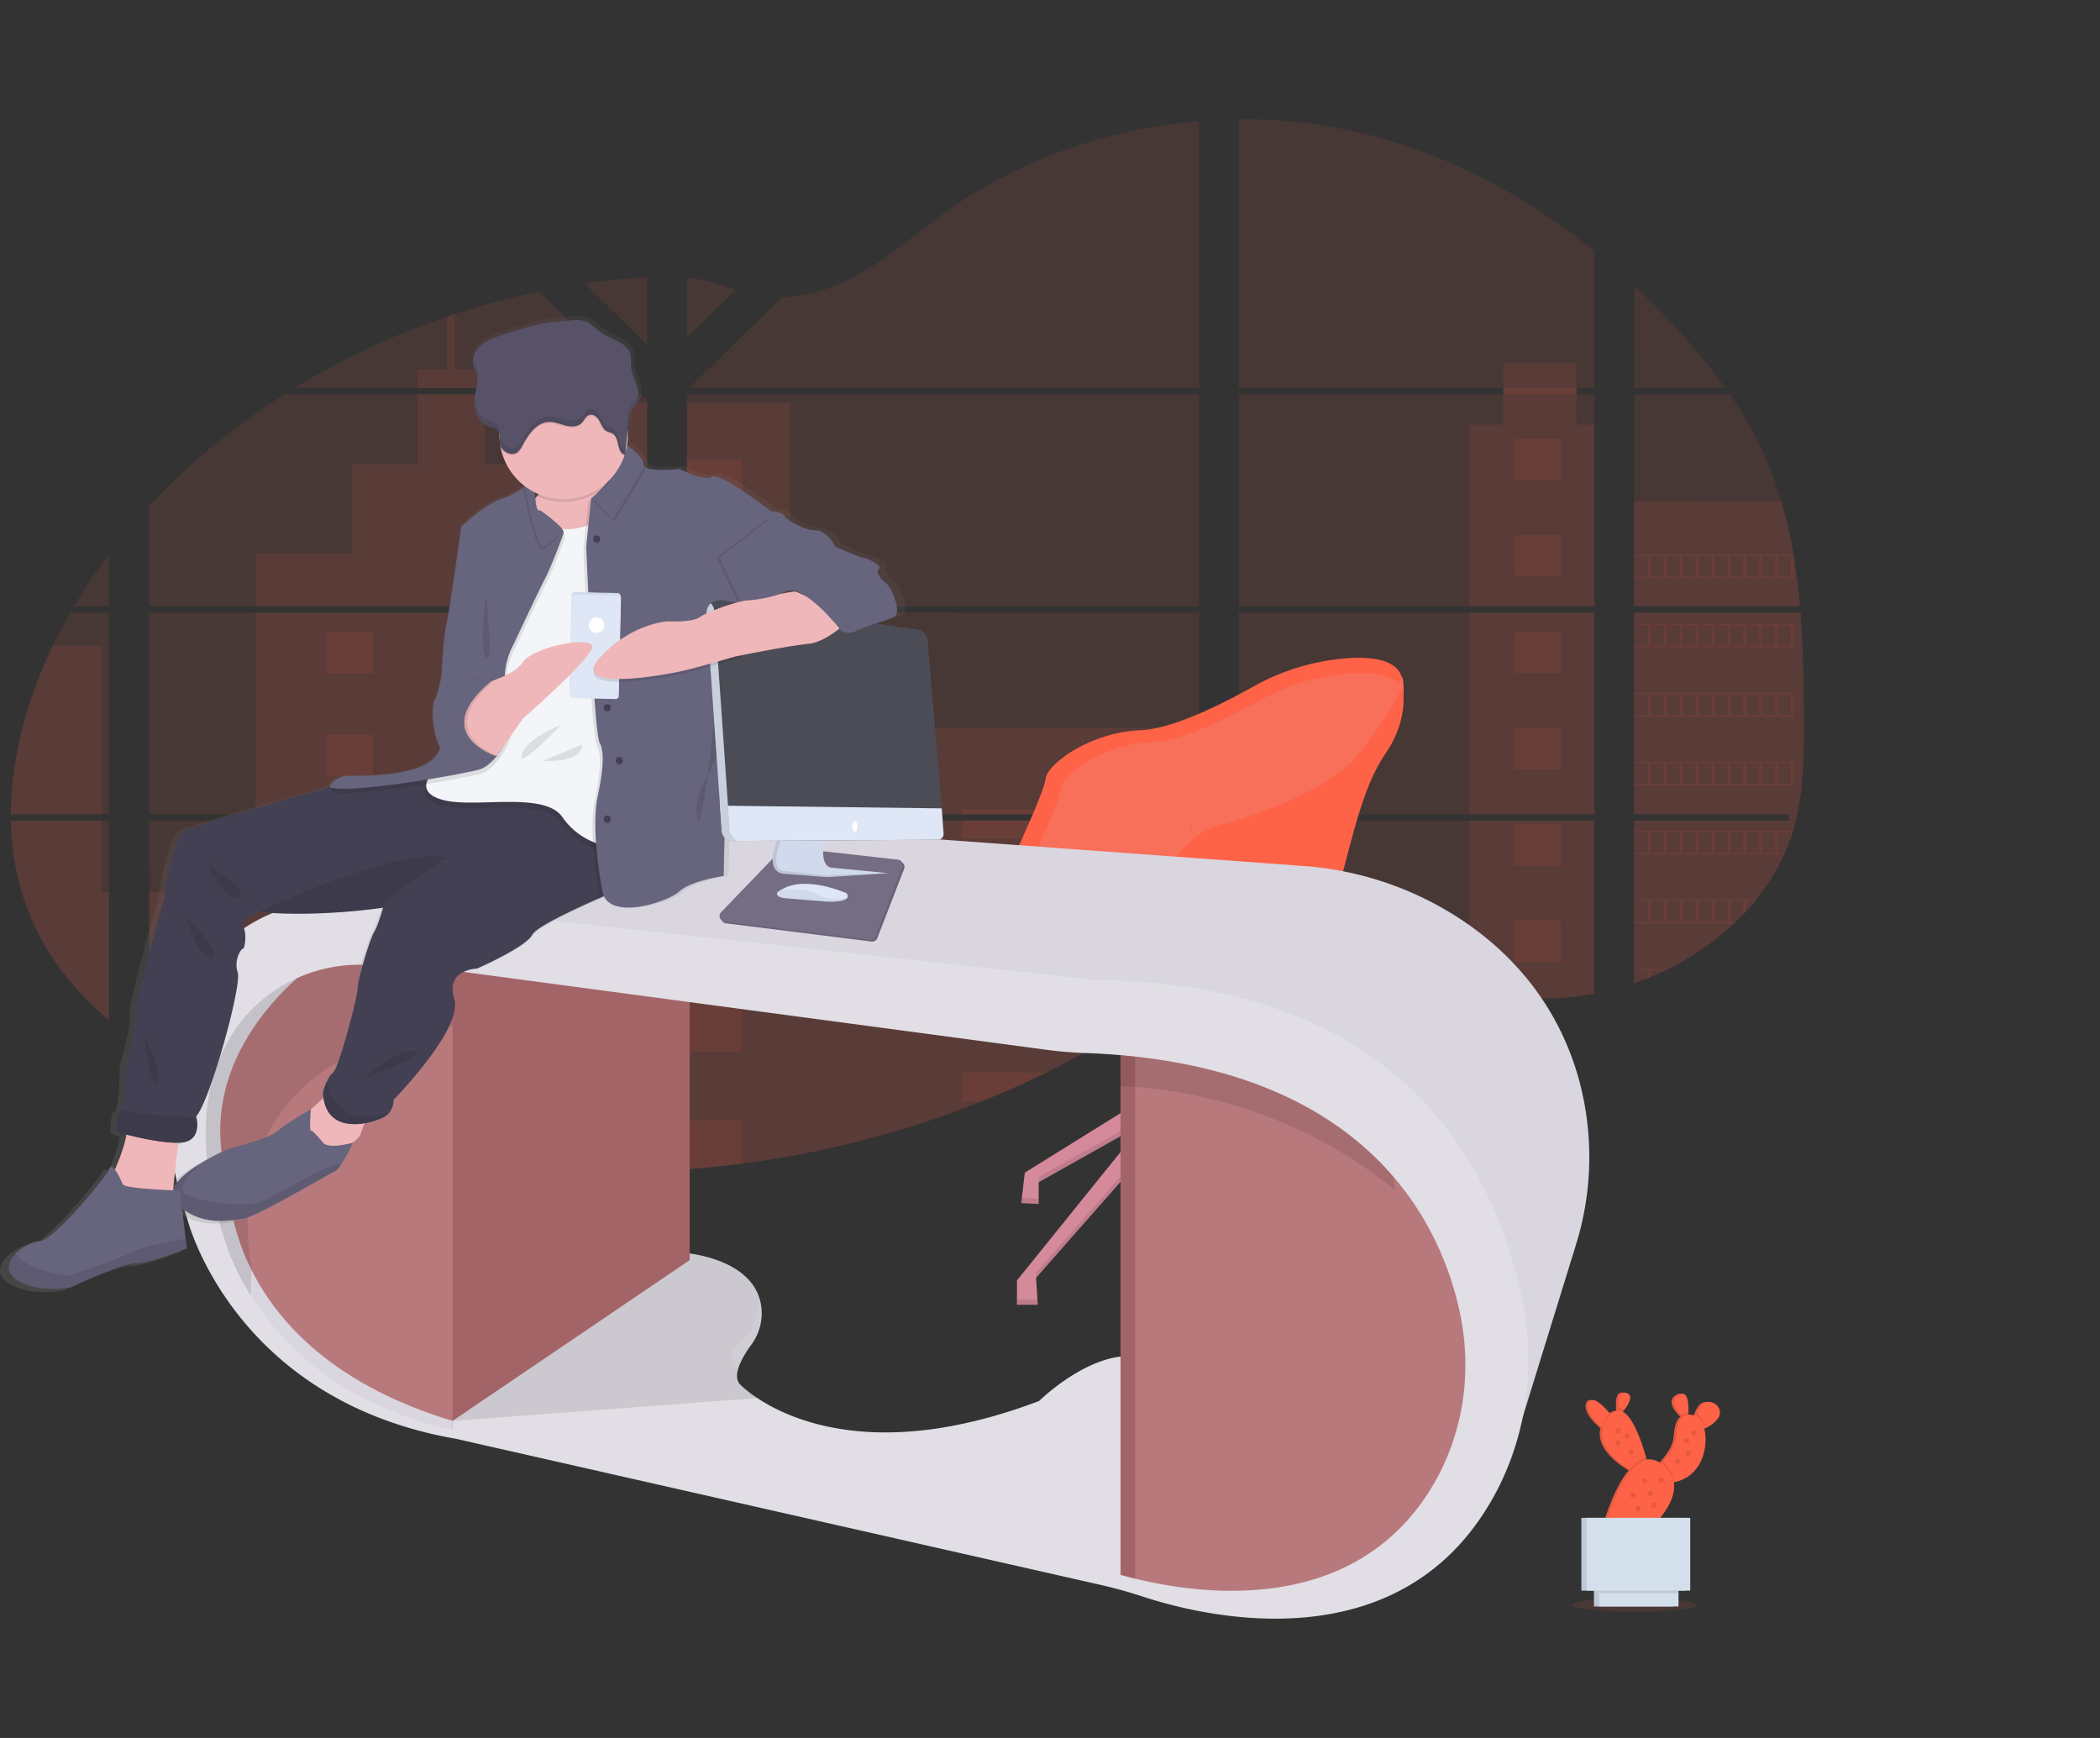 <?xml version="1.0" encoding="UTF-8" standalone="no"?>
<svg
   xmlns:dc="http://purl.org/dc/elements/1.1/"
   xmlns:cc="http://creativecommons.org/ns#"
   xmlns:rdf="http://www.w3.org/1999/02/22-rdf-syntax-ns#"
   xmlns:svg="http://www.w3.org/2000/svg"
   xmlns="http://www.w3.org/2000/svg"
   xmlns:sodipodi="http://sodipodi.sourceforge.net/DTD/sodipodi-0.dtd"
   xmlns:inkscape="http://www.inkscape.org/namespaces/inkscape"
   id="bfc59778-adb9-4ded-81d5-12977ec092f3"
   data-name="Layer 1"
   width="1160"
   height="960"
   viewBox="0 0 1160 960"
   version="1.1"
   sodipodi:docname="illustration.svg"
   inkscape:version="0.92.2 2405546, 2018-03-11">
  <rect x="0" y="0" width="1160" height="960" fill="#333333" stroke="none"/>
  <sodipodi:namedview
     pagecolor="#ffffff"
     bordercolor="#666666"
     borderopacity="1"
     objecttolerance="10"
     gridtolerance="10"
     guidetolerance="10"
     inkscape:pageopacity="0"
     inkscape:pageshadow="2"
     inkscape:window-width="1440"
     inkscape:window-height="843"
     id="namedview398"
     showgrid="false"
     inkscape:zoom="0.28496221"
     inkscape:cx="94.667724"
     inkscape:cy="414.09"
     inkscape:window-x="0"
     inkscape:window-y="22"
     inkscape:window-maximized="1"
     inkscape:current-layer="bfc59778-adb9-4ded-81d5-12977ec092f3">
    <inkscape:grid
       type="xygrid"
       id="grid1207" />
  </sodipodi:namedview>
  <defs
     id="defs9">
    <linearGradient
       id="e507827f-2863-48fa-82fe-b741cb149057"
       x1="-925.56"
       y1="683.71"
       x2="-925.56"
       y2="144.42"
       gradientTransform="matrix(-1,0,0,1,-675.594,30.014)"
       gradientUnits="userSpaceOnUse">
      <stop
         offset="0"
         stop-color="gray"
         stop-opacity="0.25"
         id="stop2" />
      <stop
         offset="0.54"
         stop-color="gray"
         stop-opacity="0.12"
         id="stop4" />
      <stop
         offset="1"
         stop-color="gray"
         stop-opacity="0.1"
         id="stop6" />
    </linearGradient>
  </defs>
  <title
     id="title11">on the office</title>
  <path
     d="m 994.586,338.374 h -91.94 v 111.45 h 85.22 c 0.22,1.15 0.43,2.3 0.68,3.44 h -85.9 v 89.86 l 0.43,-0.14 q 3.64,-1.28 7.23,-2.72 l 1.54,-0.63 q 3.68,-1.51 7.23,-3.23 c 0.85,-0.39 1.69,-0.8 2.52,-1.22 a 149.83,149.83 0 0 0 36.17,-25 c 0.31,-0.27 0.6,-0.55 0.88,-0.82 1.47,-1.42 2.91,-2.85 4.31,-4.32 l 1.54,-1.64 c 1.65,-1.79 3.24,-3.64 4.79,-5.51 l 0.68,-0.82 a 116.4,116.4 0 0 0 15.58,-25 c 0.13,-0.27 0.24,-0.55 0.36,-0.82 1.25,-2.82 2.38,-5.68 3.36,-8.59 0.42,-1.23 0.82,-2.46 1.17,-3.69 0.12,-0.37 0.23,-0.73 0.33,-1.09 5.1,-17.85 5.69,-36.4 5.69,-54.85 0,-2.15 0,-4.31 0,-6.45 0,-7.45 -0.11,-15 -0.25,-22.45 0,-1.94 -0.09,-3.87 -0.14,-5.82 q -0.18,-7.43 -0.54,-14.84 c -0.06,-1.38 -0.12,-2.75 -0.21,-4.11 0,-0.79 -0.08,-1.58 -0.13,-2.37 -0.2,-2.93 -0.38,-5.77 -0.6,-8.62 z"
     id="path13"
     inkscape:connector-curvature="0"
     style="opacity:0.1;fill:#ff6347" />
  <path
     d="m 902.646,214.304 h 50.43 a 344.83,344.83 0 0 0 -26.85,-32.84 c -7.5,-8.18 -15.37,-16.16 -23.61,-23.84 z"
     id="path15"
     inkscape:connector-curvature="0"
     style="opacity:0.1;fill:#ff6347" />
  <path
     d="m 902.646,217.744 v 117.19 h 91.65 c 0,-0.34 -0.06,-0.69 -0.09,-1 -0.08,-0.92 -0.16,-1.84 -0.25,-2.77 -0.09,-0.93 -0.21,-2.16 -0.33,-3.25 -0.12,-1.09 -0.24,-2.35 -0.38,-3.51 -0.14,-1.16 -0.26,-2.35 -0.41,-3.52 -0.15,-1.17 -0.29,-2.34 -0.45,-3.5 -0.16,-1.16 -0.31,-2.34 -0.49,-3.5 -0.14,-1 -0.27,-1.92 -0.42,-2.89 -0.21,-1.36 -0.43,-2.73 -0.66,-4.08 a 5.78,5.78 0 0 0 -0.11,-0.6 251.24,251.24 0 0 0 -6.74,-29.43 202.47,202.47 0 0 0 -11.37,-29.87 216.88,216.88 0 0 0 -17.11,-29.3 z"
     id="path17"
     inkscape:connector-curvature="0"
     style="opacity:0.1;fill:#ff6347" />
  <path
     d="m 684.306,338.374 v 111.45 h 196.38 v -111.45 z m 0,114.89 v 75.47 c 22.86,-7.31 49,-4.36 72.7,1.64 18.35,4.66 36.23,11 54.55,15.56 a 200.08,200.08 0 0 0 24.87,4.7 l 2.06,0.22 c 1,0.1 2,0.2 3,0.28 l 3,0.21 h 0.31 1.34 a 3.55,3.55 0 0 0 0.46,0 l 1.62,0.06 h 0.05 c 0.77,0 1.55,0 2.33,0.06 h 1 c 0.77,0 1.55,0 2.33,0 h 1.71 1.38 c 0.59,0 1.17,0 1.75,-0.06 0.94,0 1.88,-0.08 2.83,-0.15 l 1.75,-0.11 2.16,-0.17 c 1.53,-0.12 3,-0.28 4.55,-0.46 0.6,-0.07 1.21,-0.14 1.81,-0.23 l 0.89,-0.11 c 1.51,-0.2 3,-0.44 4.51,-0.69 1.11,-0.17 2.22,-0.38 3.34,-0.58 v -95.64 z m 146.06,-239 v 3.44 h -146.06 v 117.23 h 196.38 v -117.19 h -9.85 v -3.44 h 9.85 v -75.74 c -38.2,-30.77 -82.85,-54.87 -132.58,-66 a 282,282 0 0 0 -63.8,-6.65 V 214.304 Z m -449,-0.66 0.69,0.66 h 280.28 V 66.944 c -49.9,4.15 -98.56,20.91 -137.79,48.68 -18.85,13.33 -35.78,29.13 -56.93,39.36 a 89.15,89.15 0 0 1 -35.6,9.2 z m -1.93,-60.44 v 33.35 l 27.08,-26.43 c -10.07,-3.48 -18.01,-5.86 -27.12,-6.88 z m -0.9,419.56 h 0.9 v 73.1 q 15.33,-1.14 30.54,-3.14 a 546.44,546.44 0 0 0 132.25,-34.26 v 0 q 6.84,-2.74 13.58,-5.66 4.49,-1.95 8.93,-4 6.66,-3.06 13.22,-6.29 a 465.15,465.15 0 0 0 55.87,-32.46 c 1.11,-0.75 2.23,-1.51 3.33,-2.28 q 3.32,-2.3 6.59,-4.64 c 1.09,-0.79 2.18,-1.58 3.26,-2.38 l 2.22,-1.7 c 2.24,-1.67 4.47,-3.35 6.73,-5 v 0 c 2.09,-1.5 4.2,-3 6.34,-4.4 v -86.4 h -225.15 c 0.16,-0.51 0.31,-1 0.48,-1.54 -0.18,0.52 -0.34,1 -0.49,1.54 h -57.74 v 119.49 z m 0.9,-355 v 117.21 h 282.9 v -117.19 z m 0,120.63 v 111.47 h 282.9 v -111.45 z m -56.56,-181.76 34.56,33.73 v -37.31 q -17.37,1.08 -34.56,3.58 z M 82.226,338.374 v 111.45 H 357.436 v -111.45 z m 66.52,275.25 a 511.15,511.15 0 0 0 129.73,30.78 h 0.19 q 12.59,1.33 25.25,2.06 h 0.31 v 0 c 17.69,1 35.45,1.23 53.18,0.57 v -193.77 H 82.226 l 1,128.32 M 5.996,449.824 H 60.276 v -111.45 h -21.47 c -2.23,3.92 -4.39,7.86 -6.44,11.86 q -1.65,3.19 -3.21,6.45 c -14.13,29.33 -23.11,61.57 -23.16,93.14 z m 0,3.44 c 0.44,22.64 5.54,44.86 16.73,65.39 9.3,17.05 22.22,32 37.51,45 v -110.39 z m 34.78,-118.33 h 19.46 v -29 a 309.35,309.35 0 0 0 -19.42,29 z m 121.93,-120.63 h 188.24 l 0.68,-0.66 -1,-1 v 0 l -52.93,-51.63 a 429.83,429.83 0 0 0 -46.47,12.45 c -1.44,0.47 -2.88,1 -4.31,1.45 a 421.47,421.47 0 0 0 -84.21,39.39 z m -80.48,65.37 v 55.26 H 323.586 v 0 h 0.05 33.83 v -114 l -3.86,-3.14 h -196.44 a 377.73,377.73 0 0 0 -74.94,61.88 z"
     id="path19"
     inkscape:connector-curvature="0"
     style="opacity:0.1;fill:#ff6347" />
  <path
     d="m 902.646,276.854 v 58.08 h 91.65 c 0,-0.34 -0.06,-0.69 -0.09,-1 -0.08,-0.92 -0.16,-1.84 -0.25,-2.77 -0.09,-0.93 -0.21,-2.16 -0.33,-3.25 -0.12,-1.09 -0.24,-2.35 -0.38,-3.51 -0.14,-1.16 -0.26,-2.35 -0.41,-3.52 -0.15,-1.17 -0.29,-2.34 -0.45,-3.5 -0.16,-1.16 -0.31,-2.34 -0.49,-3.5 -0.14,-1 -0.27,-1.92 -0.42,-2.89 -0.21,-1.36 -0.43,-2.73 -0.66,-4.08 a 5.78,5.78 0 0 0 -0.11,-0.6 251.24,251.24 0 0 0 -6.74,-29.43 z"
     id="path21"
     inkscape:connector-curvature="0"
     style="opacity:0.1;fill:#ff6347" />
  <path
     d="m 994.586,338.374 h -91.94 v 111.45 h 85.22 c 0.22,1.15 0.43,2.3 0.68,3.44 h -85.9 v 89.86 l 0.43,-0.14 q 3.64,-1.28 7.23,-2.72 l 1.54,-0.63 q 3.68,-1.51 7.23,-3.23 c 0.85,-0.39 1.69,-0.8 2.52,-1.22 a 149.83,149.83 0 0 0 36.17,-25 c 0.31,-0.27 0.6,-0.55 0.88,-0.82 1.47,-1.42 2.91,-2.85 4.31,-4.32 l 1.54,-1.64 c 1.65,-1.79 3.24,-3.64 4.79,-5.51 l 0.68,-0.82 a 116.4,116.4 0 0 0 15.58,-25 c 0.13,-0.27 0.24,-0.55 0.36,-0.82 1.25,-2.82 2.38,-5.68 3.36,-8.59 0.42,-1.23 0.82,-2.46 1.17,-3.69 0.12,-0.37 0.23,-0.73 0.33,-1.09 5.1,-17.85 5.69,-36.4 5.69,-54.85 0,-2.15 0,-4.31 0,-6.45 0,-7.45 -0.11,-15 -0.25,-22.45 0,-1.94 -0.09,-3.87 -0.14,-5.82 q -0.18,-7.43 -0.54,-14.84 c -0.06,-1.38 -0.12,-2.75 -0.21,-4.11 0,-0.79 -0.08,-1.58 -0.13,-2.37 -0.2,-2.93 -0.38,-5.77 -0.6,-8.62 z"
     id="path23"
     inkscape:connector-curvature="0"
     style="opacity:0.1;fill:#ff6347" />
  <polygon
     points="830.37,168.6 811.56,168.6 811.56,269.01 880.69,269.01 880.69,168.6 870.84,168.6 870.84,134.6 830.37,134.6 "
     id="polygon25"
     style="opacity:0.1;fill:#ff6347"
     transform="translate(-0.004,65.924)" />
  <rect
     x="811.556"
     y="338.374"
     width="69.13"
     height="111.44"
     id="rect27"
     style="opacity:0.1;fill:#ff6347" />
  <path
     d="m 880.686,453.264 h -69.12 v 92.67 a 201.42,201.42 0 0 0 24.86,4.7 l 2.06,0.22 c 1,0.11 2,0.2 3,0.28 l 3,0.21 c 0.1,0 0.21,0 0.31,0 0.44,0 0.89,0 1.34,0.06 h 0.46 c 0.54,0 1.08,0 1.63,0.06 v 0 c 0.77,0 1.55,0 2.33,0.06 h 1 c 0.78,0 1.55,0 2.33,0 h 1.71 1.38 l 1.76,-0.06 c 0.93,0 1.88,-0.08 2.82,-0.15 l 1.74,-0.11 2.17,-0.17 c 1.52,-0.13 3,-0.28 4.54,-0.46 l 1.81,-0.23 0.89,-0.11 c 1.51,-0.21 3,-0.43 4.51,-0.69 1.12,-0.17 2.22,-0.38 3.34,-0.58 z"
     id="path29"
     inkscape:connector-curvature="0"
     style="opacity:0.1;fill:#ff6347" />
  <rect
     x="379.396"
     y="222.664"
     width="57.01"
     height="112.26"
     id="rect31"
     style="opacity:0.1;fill:#ff6347" />
  <polygon
     points="436.4,272.45 379.4,272.45 379.4,383.9 662.34,383.9 662.34,335.83 511.63,335.83 511.63,364.19 436.4,364.19 "
     id="polygon33"
     style="opacity:0.1;fill:#ff6347"
     transform="translate(-0.004,65.924)" />
  <path
     d="m 378.496,572.764 h 0.9 v 73.11 q 15.33,-1.16 30.54,-3.14 a 547.41,547.41 0 0 0 132.29,-34.31 q 18.24,-7.32 35.73,-15.94 a 465.15,465.15 0 0 0 55.87,-32.47 q 6.69,-4.54 13.17,-9.29 c 3,-2.21 6,-4.46 9,-6.65 2.09,-1.5 4.2,-3 6.34,-4.41 v -86.4 h -225.18 c 0.16,-0.51 0.31,-1 0.47,-1.53 -0.17,0.51 -0.34,1 -0.49,1.53 h -57.74 v 119.45 z"
     id="path35"
     inkscape:connector-curvature="0"
     style="opacity:0.1;fill:#ff6347" />
  <path
     d="m 230.726,214.304 h 37.14 v -10.29 h -16.64 v -30.55 c -1.44,0.47 -2.88,1 -4.31,1.45 v 29.1 h -16.19 z"
     id="path37"
     inkscape:connector-curvature="0"
     style="opacity:0.1;fill:#ff6347" />
  <path
     d="m 141.226,334.934 h 182.36 -0.06 0.09 33.82 v -112.27 h -9.58 v 83 h -43.8 v -49.12 h -36.19 v -38.8 h -37.14 v 38.8 h -36.18 v 49.11 h -53.32 z"
     id="path39"
     inkscape:connector-curvature="0"
     style="opacity:0.1;fill:#ff6347" />
  <path
     d="m 141.226,338.374 v 111.45 h 216.21 v -111.45 z m 7.55,275.25 a 511.15,511.15 0 0 0 129.73,30.78 h 0.19 q 12.59,1.33 25.25,2.06 h 0.31 v 0 c 17.69,1 35.45,1.23 53.18,0.57 v -193.77 h -216.21 v 39.51 H 82.226 l 0.31,88.21"
     id="path41"
     inkscape:connector-curvature="0"
     style="opacity:0.1;fill:#ff6347" />
  <path
     d="M 56.466,453.264 H 6.036 c 0.44,22.64 5.55,44.86 16.73,65.39 9.3,17.06 22.23,32 37.51,45 v -70.88 h -3.81 z"
     id="path43"
     inkscape:connector-curvature="0"
     style="opacity:0.1;fill:#ff6347" />
  <path
     d="M 5.996,449.824 H 56.466 v -93.14 h -27.31 c -14.13,29.33 -23.11,61.57 -23.16,93.14 z"
     id="path45"
     inkscape:connector-curvature="0"
     style="opacity:0.1;fill:#ff6347" />
  <rect
     x="379.396"
     y="253.874"
     width="30.54"
     height="35.2"
     id="rect47"
     style="opacity:0.1;fill:#ff6347" />
  <rect
     x="379.396"
     y="326.834"
     width="30.54"
     height="8.1"
     id="rect49"
     style="opacity:0.1;fill:#ff6347" />
  <rect
     x="379.396"
     y="338.374"
     width="30.54"
     height="23.65"
     id="rect51"
     style="opacity:0.1;fill:#ff6347" />
  <rect
     x="379.396"
     y="399.784"
     width="30.54"
     height="35.2"
     id="rect53"
     style="opacity:0.1;fill:#ff6347" />
  <rect
     x="379.396"
     y="472.744"
     width="30.54"
     height="35.2"
     id="rect55"
     style="opacity:0.1;fill:#ff6347" />
  <path
     d="m 379.396,572.714 h -0.9 0.9 v 8.17 h 30.54 v -35.2 h -30.54 z"
     id="path57"
     inkscape:connector-curvature="0"
     style="opacity:0.1;fill:#ff6347" />
  <path
     d="m 379.396,618.644 v 27.19 q 15.33,-1.16 30.54,-3.14 v -24 z"
     id="path59"
     inkscape:connector-curvature="0"
     style="opacity:0.1;fill:#ff6347" />
  <rect
     x="531.456"
     y="447.234"
     width="130.88"
     height="2.58"
     id="rect61"
     style="opacity:0.1;fill:#ff6347" />
  <rect
     x="531.456"
     y="453.264"
     width="130.88"
     height="9.91"
     id="rect63"
     style="opacity:0.1;fill:#ff6347" />
  <rect
     x="531.456"
     y="495.654"
     width="130.88"
     height="15.94"
     id="rect65"
     style="opacity:0.1;fill:#ff6347" />
  <path
     d="m 531.456,544.074 v 15.94 h 102.38 q 6.67,-4.53 13.17,-9.3 c 3,-2.2 6,-4.45 9,-6.63 z"
     id="path67"
     inkscape:connector-curvature="0"
     style="opacity:0.1;fill:#ff6347" />
  <path
     d="m 531.456,592.484 v 15.94 h 10.77 q 18.23,-7.3 35.72,-15.94 z"
     id="path69"
     inkscape:connector-curvature="0"
     style="opacity:0.1;fill:#ff6347" />
  <rect
     x="-304.256"
     y="-372.094"
     width="25.76"
     height="22.91"
     transform="scale(-1)"
     id="rect71"
     style="opacity:0.1;fill:#ff6347" />
  <rect
     x="-862.116"
     y="-265.334"
     width="25.76"
     height="22.91"
     transform="scale(-1)"
     id="rect73"
     style="opacity:0.1;fill:#ff6347" />
  <rect
     x="-862.116"
     y="-318.554"
     width="25.76"
     height="22.91"
     transform="scale(-1)"
     id="rect75"
     style="opacity:0.1;fill:#ff6347" />
  <rect
     x="-862.116"
     y="-371.764"
     width="25.76"
     height="22.91"
     transform="scale(-1)"
     id="rect77"
     style="opacity:0.1;fill:#ff6347" />
  <rect
     x="-862.116"
     y="-424.984"
     width="25.76"
     height="22.91"
     transform="scale(-1)"
     id="rect79"
     style="opacity:0.1;fill:#ff6347" />
  <rect
     x="-862.116"
     y="-478.214"
     width="25.76"
     height="22.91"
     transform="scale(-1)"
     id="rect81"
     style="opacity:0.1;fill:#ff6347" />
  <rect
     x="-862.116"
     y="-531.424"
     width="25.76"
     height="22.91"
     transform="scale(-1)"
     id="rect83"
     style="opacity:0.1;fill:#ff6347" />
  <rect
     x="-205.896"
     y="-372.094"
     width="25.76"
     height="22.91"
     transform="scale(-1)"
     id="rect85"
     style="opacity:0.1;fill:#ff6347" />
  <rect
     x="-304.256"
     y="-428.594"
     width="25.76"
     height="22.91"
     transform="scale(-1)"
     id="rect87"
     style="opacity:0.1;fill:#ff6347" />
  <rect
     x="-205.896"
     y="-428.594"
     width="25.76"
     height="22.91"
     transform="scale(-1)"
     id="rect89"
     style="opacity:0.1;fill:#ff6347" />
  <rect
     x="-304.256"
     y="-485.104"
     width="25.76"
     height="22.91"
     transform="scale(-1)"
     id="rect91"
     style="opacity:0.1;fill:#ff6347" />
  <rect
     x="-205.896"
     y="-485.104"
     width="25.76"
     height="22.91"
     transform="scale(-1)"
     id="rect93"
     style="opacity:0.1;fill:#ff6347" />
  <rect
     x="-304.256"
     y="-541.614"
     width="25.76"
     height="22.91"
     transform="scale(-1)"
     id="rect95"
     style="opacity:0.1;fill:#ff6347" />
  <rect
     x="-205.896"
     y="-541.614"
     width="25.76"
     height="22.91"
     transform="scale(-1)"
     id="rect97"
     style="opacity:0.1;fill:#ff6347" />
  <rect
     x="-304.256"
     y="-598.133"
     width="25.76"
     height="22.91"
     transform="scale(-1)"
     id="rect99"
     style="opacity:0.1;fill:#ff6347" />
  <rect
     x="-205.896"
     y="-598.133"
     width="25.76"
     height="22.91"
     transform="scale(-1)"
     id="rect101"
     style="opacity:0.1;fill:#ff6347" />
  <polygon
     points="278.5,578.48 304.25,580.58 304.25,565.81 278.5,565.81 "
     id="polygon103"
     style="opacity:0.1;fill:#ff6347"
     transform="translate(-0.004,65.924)" />
  <path
     d="m 902.646,306.274 v 13.11 h 88.17 v -13.11 z m 79.39,0.83 h 7.19 v 11.46 h -7.23 z m -8.78,0 h 7.23 v 11.46 h -7.26 z m -8.76,0 h 7.23 v 11.46 h -7.23 z m -8.78,0 h 7.23 v 11.46 h -7.23 z m -8.77,0 h 7.28 v 11.46 h -7.23 z m -8.78,0 h 7.23 v 11.46 h -7.23 z m -8.78,0 h 7.23 v 11.46 h -7.23 z m -8.77,0 h 7.23 v 11.46 h -7.23 z m -8.77,0 h 7.23 v 11.46 h -7.23 z m -8.77,0 h 7.23 v 11.46 h -7.23 z"
     id="path105"
     inkscape:connector-curvature="0"
     style="opacity:0.1;fill:#ff6347" />
  <path
     d="m 902.646,344.434 v 13.11 h 88.17 v -13.11 z m 79.39,0.83 h 7.19 v 11.45 h -7.23 z m -8.78,0 h 7.23 v 11.45 h -7.26 z m -8.76,0 h 7.23 v 11.45 h -7.23 z m -8.78,0 h 7.23 v 11.45 h -7.23 z m -8.77,0 h 7.28 v 11.45 h -7.23 z m -8.78,0 h 7.23 v 11.45 h -7.23 z m -8.78,0 h 7.23 v 11.45 h -7.23 z m -8.77,0 h 7.23 v 11.45 h -7.23 z m -8.77,0 h 7.23 v 11.45 h -7.23 z m -8.77,0 h 7.23 v 11.45 h -7.23 z"
     id="path107"
     inkscape:connector-curvature="0"
     style="opacity:0.1;fill:#ff6347" />
  <path
     d="m 902.646,382.584 v 13.1 h 88.17 v -13.1 z m 79.39,0.82 h 7.19 v 11.46 h -7.23 z m -8.78,0 h 7.23 v 11.46 h -7.26 z m -8.76,0 h 7.23 v 11.46 h -7.23 z m -8.78,0 h 7.23 v 11.46 h -7.23 z m -8.77,0 h 7.28 v 11.46 h -7.23 z m -8.78,0 h 7.23 v 11.46 h -7.23 z m -8.78,0 h 7.23 v 11.46 h -7.23 z m -8.77,0 h 7.23 v 11.46 h -7.23 z m -8.77,0 h 7.23 v 11.46 h -7.23 z m -8.77,0 h 7.23 v 11.46 h -7.23 z"
     id="path109"
     inkscape:connector-curvature="0"
     style="opacity:0.1;fill:#ff6347" />
  <path
     d="m 902.646,420.734 v 13.1 h 88.17 v -13.1 z m 79.39,0.82 h 7.19 v 11.46 h -7.23 z m -8.78,0 h 7.23 v 11.46 h -7.26 z m -8.76,0 h 7.23 v 11.46 h -7.23 z m -8.78,0 h 7.23 v 11.46 h -7.23 z m -8.77,0 h 7.28 v 11.46 h -7.23 z m -8.78,0 h 7.23 v 11.46 h -7.23 z m -8.78,0 h 7.23 v 11.46 h -7.23 z m -8.77,0 h 7.23 v 11.46 h -7.23 z m -8.77,0 h 7.23 v 11.46 h -7.23 z m -8.77,0 h 7.23 v 11.46 h -7.23 z"
     id="path111"
     inkscape:connector-curvature="0"
     style="opacity:0.1;fill:#ff6347" />
  <path
     d="m 902.646,458.884 v 13.13 h 82.9 c 0.12,-0.27 0.24,-0.55 0.35,-0.82 h -3.86 v -11.48 h 7.19 v 2.85 c 0.42,-1.22 0.82,-2.44 1.17,-3.68 z m 70.61,0.83 h 7.23 v 11.45 h -7.26 z m -8.76,0 h 7.23 v 11.45 h -7.23 z m -8.78,0 h 7.23 v 11.45 h -7.23 z m -8.77,0 h 7.28 v 11.45 h -7.23 z m -8.78,0 h 7.23 v 11.45 h -7.23 z m -8.78,0 h 7.23 v 11.45 h -7.23 z m -8.77,0 h 7.23 v 11.45 h -7.23 z m -8.77,0 h 7.23 v 11.45 h -7.23 z m -8.77,0 h 7.23 v 11.45 h -7.23 z"
     id="path113"
     inkscape:connector-curvature="0"
     style="opacity:0.1;fill:#ff6347" />
  <path
     d="m 902.646,497.014 v 13.1 h 55.11 c 0.32,-0.27 0.6,-0.56 0.89,-0.82 h -2.93 v -11.43 h 7.23 v 7.15 l 1.55,-1.65 v -5.5 h 4.79 c 0.23,-0.28 0.45,-0.56 0.68,-0.82 z m 44.3,0.82 h 7.28 v 11.46 h -7.23 z m -8.78,0 h 7.23 v 11.46 h -7.23 z m -8.78,0 h 7.23 v 11.46 h -7.23 z m -8.77,0 h 7.23 v 11.46 h -7.23 z m -8.77,0 h 7.23 v 11.46 h -7.23 z m -8.77,0 h 7.23 v 11.46 h -7.23 z"
     id="path115"
     inkscape:connector-curvature="0"
     style="opacity:0.1;fill:#ff6347" />
  <path
     d="m 902.646,535.194 v 7.93 a 3.12,3.12 0 0 0 0.43,-0.15 v -7 h 7.23 v 4.26 l 1.54,-0.63 v -3.59 h 7.23 v 0.4 c 0.85,-0.39 1.69,-0.8 2.52,-1.21 z"
     id="path117"
     inkscape:connector-curvature="0"
     style="opacity:0.1;fill:#ff6347" />
  <path
     d="m 323.556,334.954 h 0.05 v 0 z m 54.94,237.81 h 0.9 v 0 z m 58.64,-119.5 v 0 c 0.16,-0.51 0.31,-1 0.48,-1.54 -0.17,0.52 -0.33,1.03 -0.48,1.54 z m -113.58,-118.31 h 0.05 v 0 z m 506.81,-120.65 v 3.44 h 40.47 v -3.44 z m -451.87,358.46 h 0.9 v 0 z m 58.64,-119.5 v 0 c 0.16,-0.51 0.31,-1 0.48,-1.54 -0.17,0.52 -0.33,1.03 -0.48,1.54 z m -113.58,-118.31 h 0.05 v 0 z m 54.94,237.81 h 0.9 v 0 z m 58.64,-119.5 v 0 c 0.16,-0.51 0.31,-1 0.48,-1.54 -0.17,0.52 -0.33,1.03 -0.48,1.54 z"
     id="path119"
     inkscape:connector-curvature="0"
     style="opacity:0.1;fill:#ff6347" />
  <ellipse
     cx="902.946"
     cy="886.514"
     rx="34.58"
     ry="3.83"
     id="ellipse121"
     style="opacity:0.1;fill:#ff6347" />
  <polygon
     points="649.6,472.85 667.83,469.49 667.95,484.73 668.32,535.25 651.04,534.3 649.87,484.67 "
     id="polygon123"
     style="fill:#d48a9b"
     transform="translate(-0.004,65.924)" />
  <polygon
     points="760.48,645.66 692.8,561.18 737.92,592.38 738.88,605.82 748,606.3 747.04,589.98 661.11,523.73 654.87,526.61 566.07,581.82 564.15,598.62 573.75,599.1 573.75,587.1 631.83,554.46 561.75,641.34 561.75,654.78 573.27,654.78 572.31,639.9 653.43,547.74 663.51,548.7 748.96,645.66 750.88,661.99 762.4,662.47 "
     id="polygon125"
     style="fill:#d48a9b"
     transform="translate(-0.004,65.924)" />
  <path
     d="m 543.306,498.104 a 158.41,158.41 0 0 0 20.92,-34.09 c 6.11,-13.52 12.81,-29.13 13.32,-33.75 1,-8.64 25.44,-25.92 52.32,-26.88 17.53,-0.63 44.84,-14.31 61.74,-23.76 a 125.67,125.67 0 0 1 51.8,-16 c 19.77,-1.49 38.36,2.39 29,25.33 l -125.7,152.22 c 0,0 -107.2,18.89 -113.81,-11.48 a 25.26,25.26 0 0 0 -1.53,-4.46 c -1.25,-2.87 -1.58,-10.36 11.94,-27.13 z"
     id="path127"
     inkscape:connector-curvature="0"
     style="fill:#ff6347" />
  <path
     d="m 552.746,501.124 a 163.07,163.07 0 0 0 21.13,-34.4 c 5.7,-12.64 11.75,-26.81 12.23,-31.1 0.92,-8.25 24.34,-24.76 50.06,-25.68 16.77,-0.6 42.9,-13.66 59.06,-22.69 a 120.41,120.41 0 0 1 49.58,-15.24 c 18.91,-1.42 36.7,2.29 27.78,24.2 l -99.71,146 c 0,0 -123,17.45 -129.51,-11.42 a 28.87,28.87 0 0 0 -1.53,-4.48 c -1.14,-2.86 -1.3,-9.87 10.91,-25.19 z"
     id="path129"
     inkscape:connector-curvature="0"
     style="opacity:0.2;fill:#dda2a6" />
  <path
     d="m 667.946,550.654 c -5.78,0 -11.87,0 -18.08,-0.06 l -0.27,-11.82 18.23,-3.35 z"
     id="path131"
     inkscape:connector-curvature="0"
     style="opacity:0.1" />
  <g
     id="g143"
     style="opacity:0.1"
     transform="translate(-0.004,65.924)">
    <polygon
       points="738.88,602.94 737.92,589.5 692.8,558.3 697.97,564.75 737.92,592.38 738.88,605.82 748,606.3 747.83,603.41 "
       id="polygon133" />
    <polygon
       points="631.83,551.58 573.75,584.22 573.75,587.1 627.58,556.85 "
       id="polygon135" />
    <polygon
       points="573.08,651.9 561.75,651.9 561.75,654.78 573.27,654.78 "
       id="polygon137" />
    <polygon
       points="573.75,599.1 573.75,596.22 564.47,595.76 564.15,598.62 "
       id="polygon139" />
    <polygon
       points="653.43,544.86 572.31,637.02 572.48,639.71 653.43,547.74 663.51,548.7 748.96,645.66 750.88,661.99 762.4,662.47 762.07,659.57 750.88,659.11 748.96,642.78 663.51,545.82 "
       id="polygon141" />
  </g>
  <path
     d="m 657.746,456.074 c 0,0 22.48,16.44 12.64,16.63 -9.84,0.19 -12.64,-16.63 -12.64,-16.63 z"
     id="path145"
     inkscape:connector-curvature="0"
     style="opacity:0.1" />
  <path
     d="m 563.426,546.014 c 0,0 37.2,-2.88 51.12,-29.76 0,0 28.32,-56.17 51.37,-62.41 23.05,-6.24 65.76,-20.16 83.52,-41.76 17.76,-21.6 25.21,-38.16 25.21,-38.16 0,0 4.58,17.48 -9.85,38.09 -14.43,20.61 -19.68,52.35 -29.76,86 -10.08,33.65 -13.92,47 -32.16,49 -13.75,1.45 -86.45,0.72 -121.21,0 -11.37,-0.31 -18.24,-1 -18.24,-1 z"
     id="path147"
     inkscape:connector-curvature="0"
     style="fill:#ff6347" />
  <path
     d="m 563.426,546.014 c 0,0 37.2,-2.88 51.12,-29.76 0,0 28.32,-56.17 51.37,-62.41 23.05,-6.24 65.76,-20.16 83.52,-41.76 17.76,-21.6 25.21,-38.16 25.21,-38.16 0,0 4.58,17.48 -9.85,38.09 -14.43,20.61 -19.68,52.35 -29.76,86 -10.08,33.65 -13.92,47 -32.16,49 -13.75,1.45 -86.45,0.72 -121.21,0 -11.37,-0.31 -18.24,-1 -18.24,-1 z"
     id="path149"
     inkscape:connector-curvature="0"
     style="opacity:0.2;fill:#dda2a6" />
  <path
     d="m 572.786,546.014 c 0,0 35.56,-2.79 48.86,-28.82 0,0 27.08,-54.38 49.1,-60.42 22.02,-6.04 62.86,-19.53 79.84,-40.44 16.98,-20.91 24.09,-36.95 24.09,-36.95 0,0 4.35,17 -9.41,36.95 -13.76,19.95 -18.81,50.66 -28.45,83.2 -9.64,32.54 -13.3,45.55 -30.74,47.41 -13.14,1.4 -82.63,0.69 -115.86,0 -10.86,-0.21 -17.43,-0.93 -17.43,-0.93 z"
     id="path151"
     inkscape:connector-curvature="0"
     style="fill:#ff6347" />
  <path
     d="m 543.986,532.014 c 0,0 19.44,7.44 30.48,3.36 11.04,-4.08 38.4,-16.08 38.4,-16.08 0,0 -46.08,2.92 -68.88,12.72 z"
     id="path153"
     inkscape:connector-curvature="0"
     style="opacity:0.1" />
  <path
     d="m 673.966,881.364 c 0,0 -55.88,-3 -69.5,-11 -13.62,-8 -32.9,-8 -33,-8 l -222.5,-48.5 -92.5,-22 -16.5,-2.17 54.5,-62.36 1.66,-0.72 80.34,-34.75 c 0,0 36,2 43.11,25.46 a 28.33,28.33 0 0 1 1,5.06 29.36,29.36 0 0 1 -5.68,20.54 c -2.84,3.88 -6.33,9.39 -7.43,14.24 -0.62,2.74 -0.48,5.27 1,7.2 a 58.69,58.69 0 0 0 9.88,7.89 c 19.59,13 69.11,34.42 155.62,1.61 0,0 37,-36.5 65,-21 28,15.5 35,128.5 35,128.5 z"
     id="path155"
     inkscape:connector-curvature="0"
     style="fill:#e1dee5" />
  <path
     d="m 407.506,757.164 c -0.62,2.74 -0.48,5.27 1,7.2 a 58.69,58.69 0 0 0 9.88,7.89 l -168.42,12.61 46.16,-58.25 80.34,-34.75 c 0,0 36,2 43.11,25.46 a 28.33,28.33 0 0 1 1,5.06 29.36,29.36 0 0 1 -5.68,20.54 c -2.8,3.88 -6.29,9.39 -7.39,14.24 z"
     id="path157"
     inkscape:connector-curvature="0"
     style="opacity:0.1" />
  <polygon
     points="380.97,464.94 380.97,630.13 249.97,718.94 218.47,689.94 224.97,593.94 218.47,504.44 242.97,461.94 "
     id="polygon159"
     style="fill:#a36468"
     transform="translate(-0.004,65.924)" />
  <path
     d="m 164.466,500.864 161.12,-49.65 a 24.41,24.41 0 0 1 8.95,-1 l 384.9,28.09 a 181.82,181.82 0 0 1 91.66,32.33 c 24.91,17.57 49.58,44.54 61,85.38 a 163.05,163.05 0 0 1 -1.65,91.83 l -34,110 c 0,0 25.5,-239 -229,-251 z"
     id="path161"
     inkscape:connector-curvature="0"
     style="fill:#d9d6df" />
  <path
     d="m 249.966,524.364 v 265.33 c 0,0 -44.15,-6.21 -52,-14.83 -6.44,-7.07 -43.75,-27 -59.94,-47.53 -3.55,-4.5 -6.09,-9 -7.06,-13.47 -5.42,-24.68 -27.5,-83 -27.5,-83 l 6,-57 25,-37 48.5,-22 h 37.5 z"
     id="path163"
     inkscape:connector-curvature="0"
     style="fill:#b8797d" />
  <path
     d="m 179.966,527.864 c 0,0 -71.76,45 -56.06,117.41 1.28,5.9 2.39,11.83 3.12,17.83 2.87,23.42 20.09,90.72 122.94,121.76 v 7 l -43.63,-12.17 -29.62,-16.33 -22.61,-20.28 -27.64,-33.72 -12.83,-27.5 -4.7,-36.22 -2.71,-41.35 6.61,-35.47 15.59,-23.08 19,-14.77 z"
     id="path165"
     inkscape:connector-curvature="0"
     style="fill:#d9d6df" />
  <path
     d="m 249.966,524.364 v 42.21 c -31.3,3.4 -128.21,23 -111,135 l -0.95,25.72 c -3.55,-4.5 -6.09,-9 -7.06,-13.47 -5.42,-24.68 -27.5,-83 -27.5,-83 l 6,-57 25,-37 48.5,-22 h 37.5 z"
     id="path167"
     inkscape:connector-curvature="0"
     style="opacity:0.1" />
  <path
     d="m 414.936,742.924 c -2.84,3.88 -6.33,9.39 -7.43,14.24 -4.36,-5 -5.3,-10.75 1,-15.3 7.89,-5.74 10.52,-15.7 11.11,-24.54 a 28.33,28.33 0 0 1 1,5.06 29.36,29.36 0 0 1 -5.68,20.54 z"
     id="path169"
     inkscape:connector-curvature="0"
     style="opacity:0.1;fill:#ffffff" />
  <path
     d="m 818.966,769.864 -19,64.5 -43,42 -54,11 -84,-15 v -298.5 c 0,0 14.5,-9.5 16,-9.5 1.5,0 42,6.5 42,6.5 l 91.7,65.77 3.8,2.73 41,61 z"
     id="path171"
     inkscape:connector-curvature="0"
     style="fill:#b8797d" />
  <polygon
     points="627.07,495.44 618.97,495.44 618.97,806.44 627.07,807.89 "
     id="polygon173"
     style="fill:#a36468"
     transform="translate(-0.004,65.924)" />
  <path
     d="m 770.466,657.364 c -60,-49.3 -126.7,-56.55 -151.5,-57.45 v -26 c 0,0 14.5,-9.5 16,-9.5 1.5,0 42,6.5 42,6.5 l 91.7,65.77 z"
     id="path175"
     inkscape:connector-curvature="0"
     style="opacity:0.1" />
  <path
     d="m 606.296,541.364 -375.83,-41 -42.24,-2.24 a 86.81,86.81 0 0 0 -70.21,29.35 c -22,25.3 -38.63,69.93 -14.34,146.56 0,0 25.33,99.33 148,120.67 l 356.44,80.77 c 7.9,1.79 15.7,4 23.4,6.51 32.36,10.63 142,38.17 193.65,-55.45 17.7,-32.1 23,-69.53 16.18,-105.56 -12.43,-65.9 -59.36,-177.73 -235.05,-179.61 z m 184.13,280.89 c -48.2,78.52 -147.52,55.15 -177.38,45.93 -7.31,-2.26 -14.71,-4.23 -22.2,-5.83 l -329.26,-70.44 c -113.44,-18.63 -136.87,-105.36 -136.87,-105.36 -19.15,-57 -10.78,-93.78 4.7,-117.06 16.21,-24.37 44.43,-38 73.67,-36.52 l 38.92,2 336.16,44.91 c 6.8,0.91 13.65,1.51 20.51,1.74 149.49,5.07 196,87.27 207.82,143.92 6.94,33.11 1.66,67.85 -16.07,96.71 z"
     id="path177"
     inkscape:connector-curvature="0"
     style="fill:#e1dee5" />
  <path
     d="m 4.226,708.474 c 12.31,8.24 31,4.32 31,4.32 0,0 28.19,-13.35 36.52,-13.35 8.33,0 28.59,-8.25 28.59,-8.25 l -0.69,-5.56 -2.06,-16.75 c 12.83,10 27.09,6.55 34.11,5.82 7.54,-0.78 47.83,-24.73 51.71,-26.31 1.05,-0.42 2.28,-1.79 3.53,-3.56 v 0 a 90.77,90.77 0 0 0 6.82,-12.46 v 0 c 2.52,-2.22 4.36,-4 4.23,-4.39 -0.13,-0.39 1,-3.31 2.47,-6.6 5.72,-1 10.65,-3.12 12.22,-4.4 a 10.67,10.67 0 0 0 4,-8.64 c 0,0 39.31,-39.65 34.14,-56.14 -5.17,-16.49 12.71,-16.89 12.71,-16.89 0,0 27.39,-11.78 31.2,-18.84 2.35,-4.35 22.9,-13.9 38.36,-20.6 l 1.9,-0.82 c 6,13.15 36.48,3 42.48,-2.53 6.35,-5.89 25,-8.64 25,-8.64 0,0 0.8,-77 6.75,-86.78 2.83,-4.65 3.51,-19.85 3.44,-34.53 0,-0.52 0,-1 0,-1.56 8.34,-1.63 28.18,-5.4 37.39,-6.31 5.84,-0.58 11.93,-4.22 16.6,-7.76 l 0.55,0.69 a 11.4,11.4 0 0 0 5.07,0.83 7.76,7.76 0 0 0 4.45,-0.83 c 3.58,-2 16.68,-5.89 21.44,-7.85 4.76,-1.96 -0.79,-16.1 -4.36,-18.85 -3.57,-2.75 -6,-6.28 -4,-7.85 2,-1.57 -4.76,-5.5 -8.73,-6.29 -3.97,-0.79 -15.88,-6.28 -15.88,-6.28 0,0 -4.37,-9 -11.51,-9 -7.14,0 -16.68,-7.07 -16.68,-7.07 -0.39,-3.14 -7.94,-3.53 -7.94,-3.53 0,0 -28.58,-22 -33.35,-19.24 -4.77,2.76 -17.86,-4.32 -17.86,-4.32 0,0 -16.07,1.8 -19.85,-1.16 v 0 a 4.46,4.46 0 0 0 -1,-2.66 c -0.85,-2.66 -5,-6.3 -9,-9.33 a 35.4,35.4 0 0 0 0.46,-5.68 c 0,-0.82 0,-1.64 -0.09,-2.45 0,-0.14 0,-0.27 0,-0.41 l 0.57,-5.53 a 11.42,11.42 0 0 1 1.38,-5.2 c 0.67,-1 1.66,-1.85 2.41,-2.84 a 7.06,7.06 0 0 0 0.48,-0.73 l 0.12,-0.21 a 6.54,6.54 0 0 0 0.3,-0.59 l 0.09,-0.2 a 9.6,9.6 0 0 0 0.51,-1.68 v -0.13 c 0.05,-0.26 0.09,-0.52 0.12,-0.79 a 0.45,0.45 0 0 1 0,-0.11 16.75,16.75 0 0 0 -0.9,-6.74 c -1.19,-3.71 -3.05,-7.29 -3.25,-11.16 -0.1,-1.92 0.22,-3.88 -0.2,-5.76 -1,-4.29 -5.37,-7 -9.62,-8.8 -5.87,-2.46 -8.83,-5.15 -13.54,-8.81 -4,-3.1 -10.62,-1.54 -15.66,-1.22 -11.52,0.74 -22.89,4.21 -33.73,7.79 -4.21,1.4 -8.5,3 -11.78,5.85 a 13,13 0 0 0 -4.31,7.28 v 0 a 9.52,9.52 0 0 0 -0.13,2 c 0,0.06 0,0.12 0,0.17 0,0.26 0,0.51 0.09,0.76 a 1.87,1.87 0 0 0 0,0.25 5.9,5.9 0 0 0 0.22,0.9 v 0 c 0.46,1.45 1.31,2.76 1.8,4.2 a 8.21,8.21 0 0 1 0.27,1 c 0,0 0,0.07 0,0.1 0.07,0.32 0.12,0.63 0.16,1 v 0 c 0.44,3.57 -0.88,7.3 -1.46,10.94 -0.08,0.51 -0.14,1 -0.18,1.56 v 0 0 a 18.64,18.64 0 0 0 0.55,6.27 0.19,0.19 0 0 0 0,0.07 c 0.06,0.25 0.15,0.5 0.23,0.74 a 3,3 0 0 0 0.1,0.32 c 0.07,0.21 0.16,0.42 0.24,0.62 l 0.17,0.42 c 0.08,0.18 0.17,0.36 0.26,0.54 0.09,0.18 0.15,0.3 0.23,0.44 a 5.46,5.46 0 0 0 0.27,0.48 c 0.09,0.16 0.19,0.31 0.29,0.46 0.1,0.15 0.19,0.29 0.3,0.43 0.11,0.14 0.23,0.31 0.35,0.46 l 0.31,0.38 0.42,0.44 0.33,0.33 0.49,0.42 c 0.12,0.09 0.22,0.19 0.34,0.27 0.12,0.08 0.41,0.29 0.62,0.42 l 0.29,0.2 c 0.32,0.19 0.66,0.36 1,0.52 2.28,1 5.16,1.41 6.53,3.42 a 4.22,4.22 0 0 1 0.67,1.56 c 0,0.13 0,0.27 0,0.4 v 0.35 c 0,1.16 0.08,2.31 0.2,3.44 a 12.73,12.73 0 0 0 0.11,1.86 5.33,5.33 0 0 0 0.38,1.35 35.68,35.68 0 0 0 12,20.22 c 0.12,0.61 0.26,1.32 0.41,2.12 a 39.71,39.71 0 0 1 -11.55,6 c -9.53,2.79 -23,15.66 -23,15.66 0,0 -6.7,48.29 -8.31,54.18 -1.61,5.89 -2.8,28.67 -2.8,28.67 0,0 -1.59,9.42 -4,14.13 -1.69,3.32 -1.38,17.59 3.32,26.26 a 21.9,21.9 0 0 1 -2.92,4.76 c -9.53,11 -38.12,10.6 -47.65,10.6 -8.77,0 -11.48,5.32 -11.85,6.16 -17.45,5 -73.95,21.08 -80.65,24 -7.94,3.47 -12.31,37.76 -12.31,37.76 0,0 -16.59,56.92 -15.8,64.38 0.79,7.46 -5.56,28.24 -5.56,28.24 0,0 0,23.49 -2.69,25.08 a 0.25,0.25 0 0 1 -0.08,0.05 c -2.78,1.18 -2.39,12.57 -2.39,12.57 0,0 2.05,0.59 5.24,1.4 -0.85,5.75 -4,13.8 -6.43,19.52 -1.24,-1.57 -2.45,-2.22 -3.17,-0.4 -2,5 -31.76,40.34 -39.31,40.34 -3.59,0 -9.53,2.94 -13.44,6.91 -4.28,4.37 -6.1,9.98 0.36,14.29 z m 136.55,-204.57 c 33.75,3.14 69.88,-2.39 69.88,-2.39 0,0 -2.78,9.85 -5.16,13.78 -2.38,3.93 -9.14,26.31 -9.14,31 0,4.69 -10.72,45.15 -13.89,47.11 -1.33,0.83 -2.52,2.89 -3.46,5 a 46.94,46.94 0 0 0 -2.1,6 q 0.07,1.53 0.27,2.91 c -2.37,2.17 -4.88,4.45 -7.11,6.47 v 0 c 0,0 -14.2,7.9 -19,12.22 -4.8,4.32 -27,9.62 -27,9.62 a 138.21,138.21 0 0 0 -16,8.15 c -6.89,4.15 -13.78,9.43 -15.58,14.64 0.78,-8.78 2.05,-19.35 2.9,-26.07 l 1.26,-0.05 c 11.13,-0.69 9.47,-11.31 8.88,-13.94 -0.08,-0.38 -0.14,-0.59 -0.14,-0.59 7.94,-8.64 25.8,-73 23.42,-80.1 -2.38,-7.1 2,-13.35 2.93,-13.35 0.93,0 2.23,-7.85 0.25,-12.17 -1.98,-4.32 8.79,-8.24 8.79,-8.24 z m 272.9,-173.22 -2.11,0.52 v -0.45 c 0,0 0.77,0 2.11,-0.07 z m -115.36,-59.25 c -0.32,0.4 -0.64,0.78 -1,1.15 l -0.41,0.42 c 0,-0.73 0,-1.47 0,-2.18 0.48,0.19 0.94,0.42 1.41,0.61 z m -39.77,76.18 0.14,2.21 c 0,0 -0.21,1.35 -0.61,3.66 z m 182.45,-21.94 -6.93,1.19 c 1,-0.37 1.95,-0.77 2.89,-1.22 a 6.65,6.65 0 0 1 2.21,-0.6 12.69,12.69 0 0 1 2.58,0.55 4.78,4.78 0 0 0 -0.75,0.08 z"
     id="path179"
     inkscape:connector-curvature="0"
     style="fill:url(#e507827f-2863-48fa-82fe-b741cb149057)" />
  <path
     d="m 206.706,609.154 c 0,0 -8,16.51 -7.59,17.68 0.41,1.17 -17.15,15.18 -17.15,15.18 l -19.09,-13.63 2,-9.36 c 0,0 21.43,-19.31 23,-21.54 1.57,-2.23 18.83,11.67 18.83,11.67 z"
     id="path181"
     inkscape:connector-curvature="0"
     style="fill:#efb7b9" />
  <path
     d="m 97.806,665.014 c 13.25,12.86 28.83,9 36.24,8.19 7.41,-0.81 46.94,-24.55 50.74,-26.11 1,-0.42 2.25,-1.78 3.47,-3.54 v 0 a 89.92,89.92 0 0 0 6.69,-12.37 c -0.26,0.07 -13.22,3.78 -16.49,0 0,0 -5.46,-6.69 -6.63,-6.69 -1.17,0 -0.09,-11.74 -0.09,-11.74 0,0 -13.94,7.84 -18.61,12.13 -4.67,4.29 -26.5,9.54 -26.5,9.54 a 134,134 0 0 0 -15.68,8.09 c -10.32,6.3 -20.72,15.19 -13.14,22.5 z"
     id="path183"
     inkscape:connector-curvature="0"
     style="fill:#67647e" />
  <path
     d="m 97.806,665.014 c 13.25,12.86 28.83,9 36.24,8.19 7.41,-0.81 46.94,-24.55 50.74,-26.11 1,-0.42 2.25,-1.78 3.47,-3.54 -4.61,-2.75 -34.73,16.4 -43.16,19.91 -8.43,3.51 -29.76,1.55 -41.87,-3.51 -6,-2.53 0.08,-10.3 7.7,-17.44 -10.3,6.3 -20.7,15.19 -13.12,22.5 z"
     id="path185"
     inkscape:connector-curvature="0"
     style="opacity:0.1" />
  <path
     d="m 99.366,624.494 c 0,0 -5.55,41.69 -4.14,47.15 1.41,5.46 -34.83,-18.7 -34.83,-18.7 0,0 12.68,-26.13 9,-32.13 -3.68,-6 29.97,3.68 29.97,3.68 z"
     id="path187"
     inkscape:connector-curvature="0"
     style="fill:#efb7b9" />
  <path
     d="m 64.686,625.274 c 0,0 22.6,6.62 35.06,5.84 10.92,-0.68 9.29,-11.22 8.72,-13.83 -0.08,-0.37 -0.14,-0.58 -0.14,-0.58 7.79,-8.58 25.33,-72.48 23,-79.49 -2.33,-7.01 1.9,-13.2 2.9,-13.2 1,0 2.19,-7.8 0.24,-12.08 -1.95,-4.28 8.58,-8.18 8.58,-8.18 33.12,3.11 68.58,-2.38 68.58,-2.38 0,0 -2.73,9.78 -5.07,13.68 -2.34,3.9 -9,26.1 -9,30.78 0,4.68 -10.52,44.81 -13.64,46.76 -1.3,0.82 -2.47,2.86 -3.39,5 a 46.75,46.75 0 0 0 -2.06,6 c 1.17,26.11 30.78,16 35.07,12.47 a 11.5,11.5 0 0 0 1.66,-1.7 10.9,10.9 0 0 0 2.23,-6.88 c 0,0 38.58,-39.35 33.51,-55.72 -5.07,-16.37 12.47,-16.75 12.47,-16.75 0,0 26.89,-11.69 30.63,-18.71 2.31,-4.31 22.47,-13.78 37.65,-20.44 9.51,-4.17 17.06,-7.22 17.06,-7.22 l -6.32,-22.66 -5,-17.87 -9.38,-3.52 -30,-11.28 -53.82,-7.55 -4.93,0.64 -52.29,6.77 c 0,0 -76.34,21.84 -84.14,25.26 -7.8,3.42 -12.08,37.47 -12.08,37.47 0,0 -16.36,56.5 -15.56,63.94 0.8,7.44 -5.46,28 -5.46,28 0,0 0,23.31 -2.65,24.89 a 0.14,0.14 0 0 1 -0.08,0 c -2.74,1.28 -2.35,12.54 -2.35,12.54 z"
     id="path189"
     inkscape:connector-curvature="0"
     style="fill:#444053" />
  <path
     d="m 143.006,503.704 c 33.12,3.11 68.58,-2.38 68.58,-2.38 2.34,-7.37 35.09,-27.63 35.09,-27.63 -26.87,-6.62 -103.67,30.01 -103.67,30.01 z"
     id="path191"
     inkscape:connector-curvature="0"
     style="opacity:0.1" />
  <path
     d="m 178.466,603.454 c 1.17,26.11 30.78,16 35.07,12.47 a 11.5,11.5 0 0 0 1.66,-1.7 c -10.35,3.81 -28.7,6.76 -34.67,-16.73 a 46.75,46.75 0 0 0 -2.06,5.96 z"
     id="path193"
     inkscape:connector-curvature="0"
     style="fill:#444053" />
  <path
     d="m 64.686,625.274 c 0,0 22.6,6.62 35.06,5.84 10.92,-0.68 9.29,-11.22 8.72,-13.83 -11.44,-0.36 -31.14,-1.43 -41.37,-4.53 a 0.14,0.14 0 0 1 -0.08,0 c -2.72,1.26 -2.33,12.52 -2.33,12.52 z"
     id="path195"
     inkscape:connector-curvature="0"
     style="fill:#444053" />
  <path
     d="m 178.466,603.454 c 1.17,26.11 30.78,16 35.07,12.47 a 11.5,11.5 0 0 0 1.66,-1.7 c -10.35,3.81 -28.7,6.76 -34.67,-16.73 a 46.75,46.75 0 0 0 -2.06,5.96 z"
     id="path197"
     inkscape:connector-curvature="0"
     style="opacity:0.1" />
  <path
     d="m 64.686,625.274 c 0,0 22.6,6.62 35.06,5.84 10.92,-0.68 9.29,-11.22 8.72,-13.83 -11.44,-0.36 -31.14,-1.43 -41.37,-4.53 a 0.14,0.14 0 0 1 -0.08,0 c -2.72,1.26 -2.33,12.52 -2.33,12.52 z"
     id="path199"
     inkscape:connector-curvature="0"
     style="opacity:0.1" />
  <path
     d="m 8.956,706.714 c 12.08,8.18 30.4,4.28 30.4,4.28 0,0 27.66,-13.24 35.85,-13.24 8.19,0 28.02,-8.19 28.02,-8.19 l -0.67,-5.51 -3.22,-26.44 c 0,0 -30.35,-0.78 -31.57,-3.51 0,0 -5.45,-13.42 -7.4,-8.46 -1.95,4.96 -31.17,40 -38.58,40 -3.53,0 -9.36,2.92 -13.19,6.86 -4.17,4.37 -5.96,9.93 0.36,14.21 z"
     id="path201"
     inkscape:connector-curvature="0"
     style="fill:#67647e" />
  <path
     d="m 113.776,476.424 c 0,0 25.33,16 18.32,19.48 -7.01,3.48 -18.32,-19.48 -18.32,-19.48 z"
     id="path203"
     inkscape:connector-curvature="0"
     style="opacity:0.1" />
  <path
     d="m 103.226,507.204 c 0,0 21.82,20.72 13.64,21.27 -8.18,0.55 -13.64,-21.27 -13.64,-21.27 z"
     id="path205"
     inkscape:connector-curvature="0"
     style="opacity:0.1" />
  <path
     d="m 79.876,573.014 c 0,0 11.08,20.83 6.91,24.44 -4.17,3.61 -6.91,-24.44 -6.91,-24.44 z"
     id="path207"
     inkscape:connector-curvature="0"
     style="opacity:0.1" />
  <path
     d="m 201.846,594.104 c -3.9,3.89 37,-12.86 27.66,-13.64 -9.34,-0.78 -27.66,13.64 -27.66,13.64 z"
     id="path209"
     inkscape:connector-curvature="0"
     style="opacity:0.1" />
  <path
     d="m 283.666,301.854 1.31,-0.19 c 4.84,-0.74 22.41,-3.5 38.17,-6.92 3.84,-0.84 7.56,-1.71 11,-2.61 12.07,-3.16 20.17,-6.57 15,-9.37 -6.84,-3.71 -10.44,-10.45 -12.34,-16.25 -0.18,-0.57 -0.35,-1.12 -0.51,-1.67 a 43.31,43.31 0 0 1 -1.57,-9 c 0,0 -44,-15.59 -35.46,0 4.21,7.65 1.38,13.89 -2.59,18.26 a 34.28,34.28 0 0 1 -9.49,7.07 z"
     id="path211"
     inkscape:connector-curvature="0"
     style="fill:#efb7b9" />
  <path
     d="m 330.816,289.774 c 0,0 -15.75,11.3 -31.84,1.95 -16.09,-9.35 -37.13,82.61 -37.13,82.61 l -21.82,53.77 c 0,0 -14.13,11.69 3.46,16.76 17.59,5.07 56.61,-5.07 66.52,9.74 9.91,14.81 28.67,17.14 30.59,17.14 1.92,0 9.34,-55.73 9.34,-55.73 l 1.93,-80.66 z"
     id="path213"
     inkscape:connector-curvature="0"
     style="opacity:0.1" />
  <path
     d="m 244.226,441.744 c 17.59,5.06 56.62,-5.07 66.53,9.74 a 38.06,38.06 0 0 0 16.79,13.53 44,44 0 0 0 13.83,3.66 c 0.25,0 0.62,-1 1.05,-2.79 2.74,-11.28 8.29,-52.94 8.29,-52.94 l 1.92,-80.66 -18.51,-40.15 -2.53,-5.48 a 33.39,33.39 0 0 1 -8,3.91 c -6.09,2.06 -14.9,3.22 -23.82,-2 -4.72,-2.74 -9.87,3.24 -14.78,13.06 -11.84,23.64 -22.35,69.55 -22.35,69.55 l -21.84,53.84 a 18.52,18.52 0 0 0 -1.48,1.42 c -3.1,3.24 -8.91,11.33 4.9,15.31 z"
     id="path215"
     inkscape:connector-curvature="0"
     style="fill:#f3f5f9" />
  <path
     d="m 328.066,444.454 a 102.22,102.22 0 0 0 -0.52,20.52 240.33,240.33 0 0 0 3.66,29 11.43,11.43 0 0 0 0.48,1.77 c 9.51,-4.17 17.06,-7.22 17.06,-7.22 l -6.32,-22.66 c 2.74,-11.28 8.29,-52.94 8.29,-52.94 l 1.92,-80.66 -18.51,-40.13 c 12.07,-3.16 20.17,-6.57 15,-9.37 -7.5,-4.07 -11.11,-11.79 -12.85,-17.92 a 65.05,65.05 0 0 1 -11.05,11.92 l -0.24,0.2 -1.4,13.6 -0.43,4.18 -0.9,8.67 c 0,0 4.29,102.48 7.4,108.33 3.11,5.85 1.56,17.14 -1.16,30.39 -0.17,0.75 -0.27,1.52 -0.43,2.32 z"
     id="path217"
     inkscape:connector-curvature="0"
     style="opacity:0.1" />
  <path
     d="m 330.036,440.574 c -2.72,13.25 -0.39,35.07 2.73,51.82 3.12,16.75 36.24,5.85 42.48,0 6.24,-5.85 24.54,-8.57 24.54,-8.57 0,0 0.78,-76.37 6.63,-86.11 2.77,-4.62 3.44,-19.7 3.37,-34.27 -0.05,-13.08 -0.7,-25.75 -0.94,-30 -0.06,-1 -0.09,-1.55 -0.09,-1.55 0,0 25.32,-42.86 24.93,-46 -0.39,-3.14 -7.79,-3.5 -7.79,-3.5 0,0 -28,-21.82 -32.73,-19.1 -4.73,2.72 -17.54,-4.28 -17.54,-4.28 0,0 -16.29,1.85 -19.66,-1.3 a 1.72,1.72 0 0 1 -0.6,-1.43 c 0.38,-5 -16.6,-15.64 -17.13,-16 14.32,12.88 -8.83,32.73 -11.46,34.91 l -0.24,0.2 -2.73,26.45 c 0,0 4.29,102.48 7.4,108.33 3.11,5.85 1.56,17.15 -1.17,30.4 z"
     id="path219"
     inkscape:connector-curvature="0"
     style="fill:#67647e" />
  <circle
     cx="331.546"
     cy="329.254"
     r="1.95"
     id="circle221"
     style="fill:#444053" />
  <path
     d="m 327.556,276.764 11.84,11.45 17.35,-29 a 1.72,1.72 0 0 1 -0.6,-1.43 c 0.38,-5 -16.61,-15.64 -17.13,-16 14.32,12.95 -8.79,32.8 -11.46,34.98 z"
     id="path223"
     inkscape:connector-curvature="0"
     style="opacity:0.1" />
  <circle
     cx="335.446"
     cy="391.594"
     r="1.95"
     id="circle225"
     style="opacity:0.1" />
  <circle
     cx="335.446"
     cy="390.814"
     r="1.95"
     id="circle227"
     style="fill:#444053" />
  <path
     d="m 326.776,275.204 11.84,11.45 17.35,-29 a 1.72,1.72 0 0 1 -0.6,-1.43 c 0.38,-5 -16.6,-15.64 -17.13,-16 14.32,12.95 -8.83,32.79 -11.46,34.98 z"
     id="path229"
     inkscape:connector-curvature="0"
     style="fill:#67647e" />
  <rect
     x="-350.322"
     y="-376.99"
     width="27.12"
     height="57.3"
     rx="1.7"
     ry="1.7"
     transform="rotate(-178.69)"
     id="rect231"
     style="fill:#d1d9ec" />
  <rect
     x="-350.49"
     y="-378.253"
     width="27.12"
     height="57.3"
     rx="1.7"
     ry="1.7"
     transform="rotate(-178.69)"
     id="rect233"
     style="fill:#dfe6f5" />
  <circle
     cx="329.556"
     cy="345.354"
     r="4.26"
     id="circle235"
     style="fill:#ffffff" />
  <path
     d="m 182.746,437.064 c 9.74,4.29 73.65,-7 83,-9.74 9.35,-2.74 23,-23.77 16.37,-39 -6.63,-15.23 2.33,-30 2.33,-30 0,0 14,-30 17.15,-35.85 3.15,-5.85 9.62,-22.86 10.52,-25.71 a 2.34,2.34 0 0 0 -0.55,-1.79 c -2.54,-3.83 -12.34,-10.65 -12.34,-10.65 -2.75,1 -3.09,-6.89 -3,-12.68 0.06,-3.24 0.25,-5.82 0.25,-5.82 0,0 -1.29,1.31 -3.4,3.1 -0.77,0.65 -1.65,1.37 -2.63,2.11 a 40.43,40.43 0 0 1 -12.22,6.71 c -9.35,2.77 -22.6,15.54 -22.6,15.54 l 3.9,59.84 c 0,0 -9,56.28 -18.32,67.19 -9.32,10.91 -37.41,10.52 -46.76,10.52 -9.35,0 -11.7,6.23 -11.7,6.23 z"
     id="path237"
     inkscape:connector-curvature="0"
     style="opacity:0.1" />
  <path
     d="m 181.966,434.734 c 9.74,4.28 73.65,-7 83,-9.75 9.35,-2.75 23,-23.77 16.37,-39 -6.63,-15.23 2.33,-30 2.33,-30 0,0 14,-30 17.15,-35.85 3.15,-5.85 9.62,-22.86 10.52,-25.71 a 2.35,2.35 0 0 0 -0.55,-1.79 c -2.56,-3.82 -12.31,-10.62 -12.31,-10.62 -2.75,1 -3.09,-6.88 -3,-12.67 0.06,-3.25 0.25,-5.83 0.25,-5.83 0,0 -1.29,1.31 -3.4,3.11 -0.77,0.64 -1.65,1.36 -2.63,2.1 a 40.43,40.43 0 0 1 -12.28,6.71 c -9.35,2.77 -22.6,15.54 -22.6,15.54 l 3.9,59.84 c 0,0 -9,56.28 -18.32,67.19 -9.32,10.91 -37.4,10.52 -46.76,10.52 -9.36,0 -11.67,6.21 -11.67,6.21 z"
     id="path239"
     inkscape:connector-curvature="0"
     style="fill:#67647e" />
  <path
     d="m 287.956,265.014 c 0,0 0.37,2.05 1,5.21 2.1,10.7 7.1,34.06 10.71,33.16 2.59,-0.65 7,-5.23 10.36,-9.19 -2.53,-3.86 -12.31,-10.68 -12.31,-10.68 -2.75,1 -3.09,-6.88 -3,-12.67 l -3.15,-2.72 z"
     id="path241"
     inkscape:connector-curvature="0"
     style="opacity:0.1" />
  <path
     d="m 288.736,263.484 c 0,0 0.37,2.05 1,5.21 2.1,10.7 7.1,34.06 10.71,33.16 2.59,-0.65 7,-5.23 10.36,-9.19 -2.58,-3.85 -12.33,-10.65 -12.33,-10.65 -2.75,1 -3.09,-6.88 -3,-12.67 l -3.15,-2.72 z"
     id="path243"
     inkscape:connector-curvature="0"
     style="fill:#67647e" />
  <path
     d="m 263.796,378.224 c 0,0 19.49,-3.89 24.94,-12.46 5.45,-8.57 42.57,-16 38,-7 -4.57,9 -38,38.29 -38,38.29 l -14.51,20.77 -19.38,-4.92 -8.17,-15.89 z"
     id="path245"
     inkscape:connector-curvature="0"
     style="fill:#efb7b9" />
  <path
     d="m 309.896,400.464 c 0,0 -18.87,7 -21.71,16.36 -2.84,9.36 21.71,-16.36 21.71,-16.36 z"
     id="path247"
     inkscape:connector-curvature="0"
     style="opacity:0.1" />
  <path
     d="m 321.466,411.354 c 0,0 1.72,9.73 -21.93,9 z"
     id="path249"
     inkscape:connector-curvature="0"
     style="opacity:0.1" />
  <path
     d="m 423.556,286.654 8.58,-0.78 c 0,0 9.35,7 16.36,7 7.01,0 11.3,9 11.3,9 0,0 11.69,5.46 15.59,6.24 3.9,0.78 10.52,4.67 8.57,6.23 -1.95,1.56 0.39,5.07 3.9,7.79 3.51,2.72 9,16.76 4.28,18.71 -4.72,1.95 -17.53,5.84 -21,7.79 -3.47,1.95 -7.79,0 -7.79,0 0,0 -20.64,-26.89 -31.17,-21.82 -10.53,5.07 -24.95,5.04 -24.95,5.04 l -11.3,-23.76 z"
     id="path251"
     inkscape:connector-curvature="0"
     style="opacity:0.1" />
  <path
     d="m 244.226,414.874 c 1.84,2.74 4.22,4.66 7.27,5.05 a 55,55 0 0 0 22.69,-2.1 c 0,0 -39.25,-12.47 -1.46,-42.79 h -10.1 l -3.4,-1.28 1.54,-8.07 2.22,-72.79 -8.18,-1.95 c 0,0 -6.59,47.93 -8.16,53.77 -1.57,5.84 -2.75,28.45 -2.75,28.45 0,0 -1.56,9.35 -3.9,14 -1.77,3.54 -1.28,19.39 4.23,27.71 z"
     id="path253"
     inkscape:connector-curvature="0"
     style="fill:#67647e" />
  <path
     d="m 245.816,414.874 c 1.83,2.74 4.22,4.66 7.27,5.05 a 55,55 0 0 0 22.69,-2.1 c 0,0 -39.25,-12.47 -1.46,-42.81 h -10.09 l -3.37,-1.28 c -5.63,9.85 -14.33,27.34 -15.04,41.14 z"
     id="path255"
     inkscape:connector-curvature="0"
     style="opacity:0.1" />
  <path
     d="m 244.226,414.874 c 1.84,2.74 4.22,4.66 7.27,5.05 a 55,55 0 0 0 22.69,-2.1 c 0,0 -39.25,-12.47 -1.46,-42.79 h -10.1 l -3.4,-1.28 c -5.52,9.83 -14.26,27.32 -15,41.12 z"
     id="path257"
     inkscape:connector-curvature="0"
     style="fill:none" />
  <path
     d="m 244.226,414.874 c 1.84,2.74 4.22,4.66 7.27,5.05 a 55,55 0 0 0 22.69,-2.1 c 0,0 -39.25,-12.47 -1.46,-42.79 h -10.1 l -3.4,-1.28 c -5.52,9.83 -14.26,27.32 -15,41.12 z"
     id="path259"
     inkscape:connector-curvature="0"
     style="fill:#67647e" />
  <path
     d="m 296.666,274.134 a 35.47,35.47 0 0 0 40.13,-7.62 c -0.18,-0.57 -0.35,-1.12 -0.51,-1.67 a 43.31,43.31 0 0 1 -1.57,-9 c 0,0 -44,-15.59 -35.46,0 4.21,7.68 1.38,13.92 -2.59,18.29 z"
     id="path261"
     inkscape:connector-curvature="0"
     style="opacity:0.1" />
  <path
     d="m 275.876,240.284 v 0.35 c 0,1.15 0.08,2.29 0.2,3.41 0.12,1.12 0.28,2.14 0.48,3.19 a 35.47,35.47 0 0 0 68.32,4.58 c 0.24,-0.69 0.45,-1.38 0.64,-2.08 a 35.06,35.06 0 0 0 1.28,-9.45 c 0,-0.81 0,-1.63 -0.09,-2.43 a 35.46,35.46 0 0 0 -70.83,2.43 z"
     id="path263"
     inkscape:connector-curvature="0"
     style="fill:#efb7b9" />
  <path
     d="m 275.876,240.634 a 15.27,15.27 0 0 1 0.2,3.41 12.67,12.67 0 0 0 0.1,1.85 5.25,5.25 0 0 0 0.38,1.34 c 1.43,3.36 6.11,5.54 9.2,3.37 a 9.86,9.86 0 0 0 2.76,-3.62 c 3.28,-6.09 7.83,-13.09 15,-13.21 3.06,-0.06 5.93,1.23 8.89,2 2.96,0.77 6.46,0.84 8.66,-1.17 1.7,-1.55 2.5,-4.19 4.77,-4.73 2.27,-0.54 4.37,1.54 5.41,3.58 1.04,2.04 1.87,4.44 4,5.5 0.94,0.46 2,0.6 3,1.1 4.24,2.32 2.29,10.45 6.69,11.77 a 3.2,3.2 0 0 0 0.42,0.1 c 0.07,-0.72 0.15,-1.46 0.22,-2.18 q 0.6,-5.94 1.19,-11.88 a 35.46,35.46 0 0 0 -70.83,2.43 z"
     id="path265"
     inkscape:connector-curvature="0"
     style="opacity:0.1" />
  <path
     d="m 338.866,187.354 c 4.17,1.77 8.51,4.49 9.44,8.74 0.41,1.87 0.1,3.81 0.2,5.71 0.2,3.84 2,7.4 3.19,11.08 1.19,3.68 1.59,8 -0.75,11.1 -0.73,1 -1.7,1.79 -2.36,2.81 a 11.5,11.5 0 0 0 -1.36,5.22 l -1.93,19.18 c -4.94,-0.93 -2.74,-9.5 -7.12,-11.88 -0.91,-0.5 -2,-0.64 -2.95,-1.11 -2.11,-1 -2.93,-3.45 -4,-5.49 -1.07,-2.04 -3.1,-4.13 -5.41,-3.58 -2.31,0.55 -3.07,3.19 -4.76,4.73 -2.21,2 -5.72,1.92 -8.67,1.17 -2.95,-0.75 -5.83,-2 -8.88,-2 -7.18,0.12 -11.74,7.12 -15,13.21 a 9.89,9.89 0 0 1 -2.77,3.63 c -3.48,2.44 -9,-0.64 -9.57,-4.72 -0.34,-2.29 0.38,-4.84 -0.94,-6.78 -1.32,-1.94 -4.18,-2.35 -6.41,-3.39 -5.7,-2.62 -7.46,-9.73 -6.52,-15.69 0.69,-4.3 2.4,-8.72 1,-12.86 -0.49,-1.43 -1.32,-2.73 -1.77,-4.16 -1.25,-4 0.79,-8.44 4,-11.29 3.21,-2.85 7.42,-4.42 11.56,-5.8 10.63,-3.57 21.79,-7 33.1,-7.74 4.95,-0.32 11.44,-1.87 15.37,1.22 4.67,3.58 7.55,6.25 13.31,8.69 z"
     id="path267"
     inkscape:connector-curvature="0"
     style="fill:#585268" />
  <circle
     cx="329.596"
     cy="298.464"
     r="1.95"
     id="circle269"
     style="opacity:0.1" />
  <circle
     cx="329.596"
     cy="297.684"
     r="1.95"
     id="circle271"
     style="fill:#444053" />
  <circle
     cx="342.066"
     cy="420.824"
     r="1.95"
     id="circle273"
     style="opacity:0.1" />
  <circle
     cx="342.066"
     cy="420.044"
     r="1.95"
     id="circle275"
     style="fill:#444053" />
  <circle
     cx="335.446"
     cy="453.164"
     r="1.95"
     id="circle277"
     style="opacity:0.1" />
  <circle
     cx="335.446"
     cy="452.384"
     r="1.95"
     id="circle279"
     style="fill:#444053" />
  <path
     d="m 268.476,329.254 c 0,0 -4.29,29.1 0,34.17 4.29,5.07 0,-34.17 0,-34.17 z"
     id="path281"
     inkscape:connector-curvature="0"
     style="opacity:0.1" />
  <path
     d="m 395.896,383.294 c 0,0 8.18,17.63 0,34.53 -8.18,16.9 -13.25,23.77 -10.52,34.56 2.73,10.79 10.52,-69.09 10.52,-69.09 z"
     id="path283"
     inkscape:connector-curvature="0"
     style="opacity:0.1" />
  <path
     d="m 8.956,706.714 c 12.08,8.18 30.4,4.28 30.4,4.28 0,0 27.66,-13.24 35.85,-13.24 8.19,0 28.02,-8.19 28.02,-8.19 l -0.67,-5.51 c -8.07,1.55 -26.43,5.26 -28.55,7.07 -2.73,2.34 -36.24,13.64 -36.24,13.64 0,0 -22.82,-2.85 -29.17,-12.23 -4.17,4.34 -5.96,9.9 0.36,14.18 z"
     id="path285"
     inkscape:connector-curvature="0"
     style="opacity:0.1" />
  <g
     id="g293"
     style="opacity:0.1"
     transform="translate(-0.004,65.924)">
    <path
       d="m 450.28,168.67 c 0,-0.42 0,-0.84 0,-1.27 0,0.49 0,1 0,1.46 0.02,-0.06 0,-0.12 0,-0.19 z"
       transform="translate(-101.77,-35.91)"
       id="path287"
       inkscape:connector-curvature="0" />
    <path
       d="m 370.6,201.82 c 2.23,1 5,1.4 6.41,3.38 1.41,1.98 0.6,4.49 0.94,6.78 0.59,4.08 6.09,7.17 9.57,4.72 a 9.89,9.89 0 0 0 2.77,-3.63 c 3.27,-6.09 7.83,-13.09 15,-13.21 3.06,-0.05 5.93,1.24 8.89,2 2.96,0.76 6.46,0.84 8.67,-1.17 1.69,-1.54 2.49,-4.19 4.76,-4.73 2.27,-0.54 4.36,1.54 5.41,3.58 1.05,2.04 1.87,4.44 4,5.5 0.94,0.46 2,0.6 2.95,1.1 4.38,2.39 2.18,11 7.12,11.88 q 1,-9.6 1.93,-19.18 a 11.46,11.46 0 0 1 1.36,-5.16 c 0.66,-1 1.63,-1.84 2.36,-2.82 a 8.59,8.59 0 0 0 1.6,-4.12 10,10 0 0 1 -1.6,7.24 c -0.73,1 -1.7,1.79 -2.36,2.81 A 11.5,11.5 0 0 0 449,202 q -1,9.59 -1.93,19.18 c -4.94,-0.93 -2.74,-9.5 -7.12,-11.88 -0.91,-0.5 -2,-0.64 -2.95,-1.11 -2.11,-1 -2.93,-3.45 -4,-5.49 -1.07,-2.04 -3.1,-4.13 -5.41,-3.58 -2.31,0.55 -3.07,3.19 -4.76,4.73 -2.21,2 -5.72,1.92 -8.67,1.17 -2.95,-0.75 -5.83,-2 -8.89,-2 -7.17,0.12 -11.73,7.12 -15,13.21 a 9.89,9.89 0 0 1 -2.77,3.63 c -3.48,2.44 -9,-0.64 -9.57,-4.72 -0.34,-2.29 0.38,-4.84 -0.94,-6.78 -1.32,-1.94 -4.18,-2.35 -6.41,-3.39 -5.21,-2.4 -7.13,-8.55 -6.69,-14.14 0.4,4.57 2.46,9.03 6.71,10.99 z"
       transform="translate(-101.77,-35.91)"
       id="path289"
       inkscape:connector-curvature="0" />
    <path
       d="m 363.31,169.1 c 0.45,1.43 1.28,2.74 1.77,4.16 a 12,12 0 0 1 0.44,5.13 10,10 0 0 0 -0.44,-2 c -0.49,-1.43 -1.32,-2.73 -1.77,-4.16 a 8.78,8.78 0 0 1 -0.23,-4.07 8.2,8.2 0 0 0 0.23,0.94 z"
       transform="translate(-101.77,-35.91)"
       id="path291"
       inkscape:connector-curvature="0" />
  </g>
  <path
     d="m 481.366,520.064 -80.32,-10.05 a 3.07,3.07 0 0 1 -1.83,-5.18 l 33.69,-35 a 3.06,3.06 0 0 1 2.56,-0.92 l 61.41,6.88 a 3.07,3.07 0 0 1 2.52,4.16 l -14.78,38.19 a 3.08,3.08 0 0 1 -3.25,1.92 z"
     id="path295"
     inkscape:connector-curvature="0"
     style="fill:#746d83" />
  <path
     d="m 481.366,520.064 -80.32,-10.05 a 3.07,3.07 0 0 1 -1.83,-5.18 l 33.69,-35 a 3.06,3.06 0 0 1 2.56,-0.92 l 61.41,6.88 a 3.07,3.07 0 0 1 2.52,4.16 l -14.78,38.19 a 3.08,3.08 0 0 1 -3.25,1.92 z"
     id="path297"
     inkscape:connector-curvature="0"
     style="opacity:0.1" />
  <path
     d="m 480.456,519.164 -80.31,-10.09 a 3.08,3.08 0 0 1 -1.83,-5.19 l 33.69,-35 a 3.1,3.1 0 0 1 2.56,-0.93 l 61.4,6.88 a 3.08,3.08 0 0 1 2.53,4.17 l -14.79,38.19 a 3.09,3.09 0 0 1 -3.25,1.97 z"
     id="path299"
     inkscape:connector-curvature="0"
     style="fill:#746d83" />
  <path
     d="m 432.596,482.594 24.12,1.94 34.4,-2.24 h -0.59 l -31.87,-3.08 c -7.3,-2.68 -2.24,-18.46 -2.24,-18.46 l -24.41,1.24 -1.95,0.1 c -8.63,20.2 2.54,20.5 2.54,20.5 z"
     id="path301"
     inkscape:connector-curvature="0"
     style="fill:#d1d9ec" />
  <path
     d="m 432.596,482.594 24.12,1.94 34.4,-2.24 h -0.59 l -34.78,1.24 -23.3,-2.53 c -6.62,-1.74 -2.83,-13.22 -0.44,-19 l -1.95,0.1 c -8.63,20.19 2.54,20.49 2.54,20.49 z"
     id="path303"
     inkscape:connector-curvature="0"
     style="opacity:0.1" />
  <path
     d="m 390.346,339.164 7.38,105.85 1,13.89 a 6,6 0 0 0 6.06,5.61 h 2.24 l 111.1,-0.67 a 3.13,3.13 0 0 0 3.08,-3.43 l -1,-13.9 -7.82,-93.08 a 6.39,6.39 0 0 0 -4.27,-5.4 l -105.89,-15.88 c -3.6,-1.25 -7.27,-0.81 -9.56,1.1 a 6.72,6.72 0 0 0 -2.32,5.91 z"
     id="path305"
     inkscape:connector-curvature="0"
     style="fill:#4c4c56" />
  <path
     d="m 397.726,445.014 1,13.89 a 6,6 0 0 0 6.06,5.61 h 2.24 l 111.1,-0.67 a 3.13,3.13 0 0 0 3.08,-3.43 l -1,-13.9 z"
     id="path307"
     inkscape:connector-curvature="0"
     style="fill:#dfe6f5" />
  <ellipse
     cx="472.206"
     cy="456.534"
     rx="1.49"
     ry="2.98"
     id="ellipse309"
     style="fill:#ffffff" />
  <path
     d="m 467.886,496.144 c 0,0 -30.38,-11.47 -38.57,-3.13 0,0 -1.34,2.54 4.17,3.13 l 22.26,1.79 c 0,0 9.16,0.89 12.14,-1.79 z"
     id="path311"
     inkscape:connector-curvature="0"
     style="fill:#d1d9ec" />
  <path
     d="m 467.076,493.164 c -6,-2.44 -23.93,-8.75 -35.43,-1.77 0,0 12.72,-1.41 19.71,2.63 6.99,4.04 16.53,2.12 16.53,2.12 l 0.14,-0.25 a 1.93,1.93 0 0 0 -0.95,-2.73 z"
     id="path313"
     inkscape:connector-curvature="0"
     style="fill:#dfe6f5" />
  <path
     d="m 390.346,339.164 8.34,119.76 a 6,6 0 0 0 6.06,5.61 h 2.24 a 21.34,21.34 0 0 1 -3.88,-5 c 0,0 -8.19,-120.34 -8.79,-123.32 a 6.1,6.1 0 0 0 -1.65,-2.94 6.72,6.72 0 0 0 -2.32,5.89 z"
     id="path315"
     inkscape:connector-curvature="0"
     style="fill:#dfe6f5" />
  <path
     d="m 390.346,339.164 8.34,119.76 a 6,6 0 0 0 6.06,5.61 h 2.24 a 21.34,21.34 0 0 1 -3.88,-5 c 0,0 -8.19,-120.34 -8.79,-123.32 a 6.1,6.1 0 0 0 -1.65,-2.94 6.72,6.72 0 0 0 -2.32,5.89 z"
     id="path317"
     inkscape:connector-curvature="0"
     style="opacity:0.1" />
  <path
     d="m 376.016,372.364 c 9,-2 30,-8.16 30,-8.16 l 3.76,-0.76 c -0.05,-13.08 -0.7,-25.75 -0.94,-30 h -0.09 c 0,0 -17.93,5.85 -22.21,9 -4.28,3.15 -17.54,2.33 -17.54,2.33 0,0 -20.64,1.11 -37.77,20.24 -17.13,19.13 35.83,9.32 44.79,7.35 z"
     id="path319"
     inkscape:connector-curvature="0"
     style="opacity:0.1" />
  <path
     d="m 463.606,337.594 a 5.21,5.21 0 0 1 1.17,8.74 c -4.75,3.93 -11.68,8.63 -18.3,9.29 -11,1.11 -37.6,6.44 -40.24,7 a 3.2,3.2 0 0 0 -0.42,0.1 c -2.19,0.64 -21.35,6.25 -29.8,8.1 -9,2 -62,11.71 -44.81,-7.38 15.78,-17.58 34.53,-20 37.42,-20.23 a 4,4 0 0 1 0.69,0 c 2,0.09 13.32,0.48 17.23,-2.35 a 36.81,36.81 0 0 1 6.44,-3.21 123.2,123.2 0 0 1 26.35,-7.6 l 18.33,-3.2 a 5.26,5.26 0 0 1 3.08,0.4 z"
     id="path321"
     inkscape:connector-curvature="0"
     style="fill:#efb7b9" />
  <path
     d="m 425.116,286.654 8.57,-0.78 c 0,0 9.36,7 16.37,7 7.01,0 11.3,9 11.3,9 0,0 11.69,5.46 15.59,6.24 3.9,0.78 10.52,4.67 8.57,6.23 -1.95,1.56 0.39,5.07 3.9,7.79 3.51,2.72 9,16.76 4.28,18.71 -4.72,1.95 -17.53,5.84 -21,7.79 -3.47,1.95 -7.79,0 -7.79,0 0,0 -20.68,-26.91 -31.21,-21.84 -10.53,5.07 -24.94,5.06 -24.94,5.06 l -11.3,-23.76 z"
     id="path323"
     inkscape:connector-curvature="0"
     style="fill:#67647e" />
  <path
     d="m 938.226,776.654 a 16.86,16.86 0 0 0 -2.27,4.29 c -0.15,0.37 -0.28,0.8 -0.42,1.21 a 4.65,4.65 0 0 0 -0.79,-0.28 11,11 0 0 0 -3.57,-0.3 c 0,-0.47 0,-0.95 0.07,-1.47 0.14,-5.27 -0.48,-12.61 -5.5,-9.5 -4.83,3 -1.39,8 1.72,11.2 l 0.8,0.79 c -2.83,2 -3.37,6.73 -3.85,11.64 -0.48,4.91 -4.64,10.28 -7.4,13.33 -0.28,0.32 -0.54,0.59 -0.78,0.85 a 10.15,10.15 0 0 0 -8,-2.07 l -0.37,-1.35 c -2.24,-8.09 -6.89,-22.1 -12.82,-25.17 0.25,-0.31 0.51,-0.63 0.78,-1 2.52,-3.29 5.35,-8.19 1.16,-9.44 -4.19,-1.25 -4.56,4.25 -4.33,8.36 q 0,0.78 0.12,1.47 a 6.15,6.15 0 0 0 -4.39,2.14 l -0.64,-0.77 c -3.4,-4 -9.64,-10.37 -11.52,-5.56 -1.76,4.48 3.73,10.3 7.59,13.67 l 0.24,0.21 c -2.6,10.51 8.72,19.08 14.81,22.83 l 0.78,0.48 c -8.4,9.9 -13.58,28.46 -13.58,28.46 l 23.52,4.2 c 0,0 15.59,-13.46 13.6,-26.1 h 0.16 c 15.58,-3.12 19.13,-19.74 16.7,-29.6 l 0.28,-0.12 a 17.69,17.69 0 0 0 7.21,-5.46 c 4.31,-6.05 -4.84,-12.89 -9.31,-6.94 z"
     id="path325"
     inkscape:connector-curvature="0"
     style="fill:#ff6347" />
  <path
     d="m 938.226,776.654 a 16.86,16.86 0 0 0 -2.27,4.29 c -0.15,0.37 -0.28,0.8 -0.42,1.21 a 4.65,4.65 0 0 0 -0.79,-0.28 11,11 0 0 0 -3.57,-0.3 c 0,-0.47 0,-0.95 0.07,-1.47 0.14,-5.27 -0.48,-12.61 -5.5,-9.5 -4.83,3 -1.39,8 1.72,11.2 l 0.8,0.79 c -2.83,2 -3.37,6.73 -3.85,11.64 -0.48,4.91 -4.64,10.28 -7.4,13.33 -0.28,0.32 -0.54,0.59 -0.78,0.85 a 10.15,10.15 0 0 0 -8,-2.07 l -0.37,-1.35 c -2.24,-8.09 -6.89,-22.1 -12.82,-25.17 0.25,-0.31 0.51,-0.63 0.78,-1 2.52,-3.29 5.35,-8.19 1.16,-9.44 -4.19,-1.25 -4.56,4.25 -4.33,8.36 q 0,0.78 0.12,1.47 a 6.15,6.15 0 0 0 -4.39,2.14 l -0.64,-0.77 c -3.4,-4 -9.64,-10.37 -11.52,-5.56 -1.76,4.48 3.73,10.3 7.59,13.67 l 0.24,0.21 c -2.6,10.51 8.72,19.08 14.81,22.83 l 0.78,0.48 c -8.4,9.9 -13.58,28.46 -13.58,28.46 l 23.52,4.2 c 0,0 15.59,-13.46 13.6,-26.1 h 0.16 c 15.58,-3.12 19.13,-19.74 16.7,-29.6 l 0.28,-0.12 a 17.69,17.69 0 0 0 7.21,-5.46 c 4.31,-6.05 -4.84,-12.89 -9.31,-6.94 z"
     id="path327"
     inkscape:connector-curvature="0"
     style="opacity:0.1" />
  <path
     d="m 891.396,783.434 -2.75,8.05 c 0,0 -1.52,-1.08 -3.45,-2.78 -3.86,-3.37 -9.35,-9.19 -7.59,-13.67 1.88,-4.81 8.12,1.54 11.52,5.56 1.37,1.6 2.27,2.84 2.27,2.84 z"
     id="path329"
     inkscape:connector-curvature="0"
     style="fill:#ff6347" />
  <path
     d="m 897.226,778.834 a 38.1,38.1 0 0 1 -2.7,3.18 39,39 0 0 1 -0.49,-4.24 c -0.23,-4.11 0.2,-9.59 4.33,-8.36 4.13,1.23 1.36,6.13 -1.14,9.42 z"
     id="path331"
     inkscape:connector-curvature="0"
     style="fill:#ff6347" />
  <path
     d="m 932.676,780.104 c -0.09,2.65 -0.35,4.77 -0.35,4.77 a 34.68,34.68 0 0 1 -3.43,-3.07 c -3.11,-3.22 -6.55,-8.21 -1.72,-11.2 5.05,-3.11 5.64,4.23 5.5,9.5 z"
     id="path333"
     inkscape:connector-curvature="0"
     style="fill:#ff6347" />
  <path
     d="m 948.916,783.574 a 17.69,17.69 0 0 1 -7.21,5.46 19.38,19.38 0 0 1 -2.42,0.88 l -3.24,-4.55 a 32.17,32.17 0 0 1 1.34,-4.42 16.86,16.86 0 0 1 2.27,-4.29 c 4.48,-5.95 13.63,0.89 9.26,6.92 z"
     id="path335"
     inkscape:connector-curvature="0"
     style="fill:#ff6347" />
  <path
     d="m 889.126,780.594 c 1.37,1.6 2.27,2.84 2.27,2.84 l -2.75,8.05 c 0,0 -1.52,-1.08 -3.45,-2.78 a 15.68,15.68 0 0 1 3.09,-7.07 c 0.28,-0.38 0.57,-0.72 0.84,-1.04 z"
     id="path337"
     inkscape:connector-curvature="0"
     style="opacity:0.1" />
  <path
     d="m 897.226,778.834 a 38.1,38.1 0 0 1 -2.7,3.18 39,39 0 0 1 -0.49,-4.24 5.55,5.55 0 0 1 3.19,1.06 z"
     id="path339"
     inkscape:connector-curvature="0"
     style="opacity:0.1" />
  <path
     d="m 910.726,810.794 -6.84,3 a 41.38,41.38 0 0 1 -3.64,-2.06 c -7.19,-4.42 -21.65,-15.55 -12,-28.67 9.65,-13.12 17.77,10.41 21,21.92 0.98,3.45 1.48,5.81 1.48,5.81 z"
     id="path341"
     inkscape:connector-curvature="0"
     style="fill:#ff6347" />
  <path
     d="m 928.896,781.804 a 5.67,5.67 0 0 1 3.78,-1.7 c -0.09,2.65 -0.35,4.77 -0.35,4.77 a 34.68,34.68 0 0 1 -3.43,-3.07 z"
     id="path343"
     inkscape:connector-curvature="0"
     style="opacity:0.1" />
  <path
     d="m 941.706,789.014 a 19.38,19.38 0 0 1 -2.42,0.88 l -3.24,-4.55 a 32.17,32.17 0 0 1 1.34,-4.42 c 2.09,1.24 3.63,4.28 4.32,8.09 z"
     id="path345"
     inkscape:connector-curvature="0"
     style="opacity:0.1" />
  <path
     d="m 924.726,818.754 c -0.38,0.08 -0.76,0.15 -1.15,0.21 -22.93,3.48 -7.56,-8.89 -7.56,-8.89 0,0 1,-0.95 2.43,-2.51 2.76,-3 6.93,-8.39 7.4,-13.33 0.72,-7.43 1.56,-14.4 10.33,-12.36 8.61,2.02 10.25,32.54 -11.45,36.88 z"
     id="path347"
     inkscape:connector-curvature="0"
     style="fill:#ff6347" />
  <rect
     x="880.486"
     y="875.844"
     width="43.81"
     height="11.52"
     id="rect349"
     style="fill:#d4dfec" />
  <rect
     x="873.526"
     y="838.404"
     width="57.24"
     height="40.2"
     id="rect351"
     style="fill:#d4dfec" />
  <rect
     x="880.486"
     y="875.844"
     width="43.81"
     height="11.52"
     id="rect353"
     style="opacity:0.1" />
  <rect
     x="873.526"
     y="838.404"
     width="57.24"
     height="40.2"
     id="rect355"
     style="opacity:0.1" />
  <rect
     x="883.366"
     y="875.844"
     width="43.81"
     height="11.52"
     id="rect357"
     style="fill:#d4dfec" />
  <path
     d="m 909.226,805.014 c 1,3.44 1.48,5.8 1.48,5.8 l -6.84,3 a 41.38,41.38 0 0 1 -3.64,-2.06 c 2.7,-3.41 5.72,-5.97 9,-6.74 z"
     id="path359"
     inkscape:connector-curvature="0"
     style="opacity:0.1" />
  <path
     d="m 924.726,818.754 c -0.38,0.08 -0.76,0.15 -1.15,0.21 -22.93,3.48 -7.56,-8.89 -7.56,-8.89 0,0 1,-0.95 2.43,-2.51 4.28,3.45 6.05,7.29 6.28,11.19 z"
     id="path361"
     inkscape:connector-curvature="0"
     style="opacity:0.1" />
  <path
     d="m 887.446,840.684 c 0,0 12.84,-46 30.84,-31.8 18,14.2 -7.32,36 -7.32,36 z"
     id="path363"
     inkscape:connector-curvature="0"
     style="fill:#ff6347" />
  <circle
     cx="893.926"
     cy="790.274"
     r="1.44"
     id="circle365"
     style="opacity:0.1" />
  <circle
     cx="893.806"
     cy="796.994"
     r="1.44"
     id="circle367"
     style="opacity:0.1" />
  <circle
     cx="935.566"
     cy="791.594"
     r="1.44"
     id="circle369"
     style="opacity:0.1" />
  <circle
     cx="901.966"
     cy="826.044"
     r="1.44"
     id="circle371"
     style="opacity:0.1" />
  <circle
     cx="932.566"
     cy="802.754"
     r="1.44"
     id="circle373"
     style="opacity:0.1" />
  <circle
     cx="917.686"
     cy="817.643"
     r="1.44"
     id="circle375"
     style="opacity:0.1" />
  <circle
     cx="898.846"
     cy="793.154"
     r="1.44"
     id="circle377"
     style="opacity:0.1" />
  <circle
     cx="931.606"
     cy="795.914"
     r="1.44"
     id="circle379"
     style="opacity:0.1" />
  <circle
     cx="926.686"
     cy="807.074"
     r="1.44"
     id="circle381"
     style="opacity:0.1" />
  <circle
     cx="911.566"
     cy="824.963"
     r="1.44"
     id="circle383"
     style="opacity:0.1" />
  <circle
     cx="908.446"
     cy="817.884"
     r="1.44"
     id="circle385"
     style="opacity:0.1" />
  <circle
     cx="901.006"
     cy="801.914"
     r="1.44"
     id="circle387"
     style="opacity:0.1" />
  <rect
     x="883.366"
     y="875.844"
     width="43.81"
     height="4.21"
     id="rect389"
     style="opacity:0.1" />
  <rect
     x="876.406"
     y="838.404"
     width="57.24"
     height="40.2"
     id="rect391"
     style="fill:#d4dfec" />
  <circle
     cx="913.486"
     cy="831.444"
     r="1.44"
     id="circle393"
     style="opacity:0.1" />
  <circle
     cx="904.846"
     cy="833.244"
     r="1.44"
     id="circle395"
     style="opacity:0.1" />
</svg>

